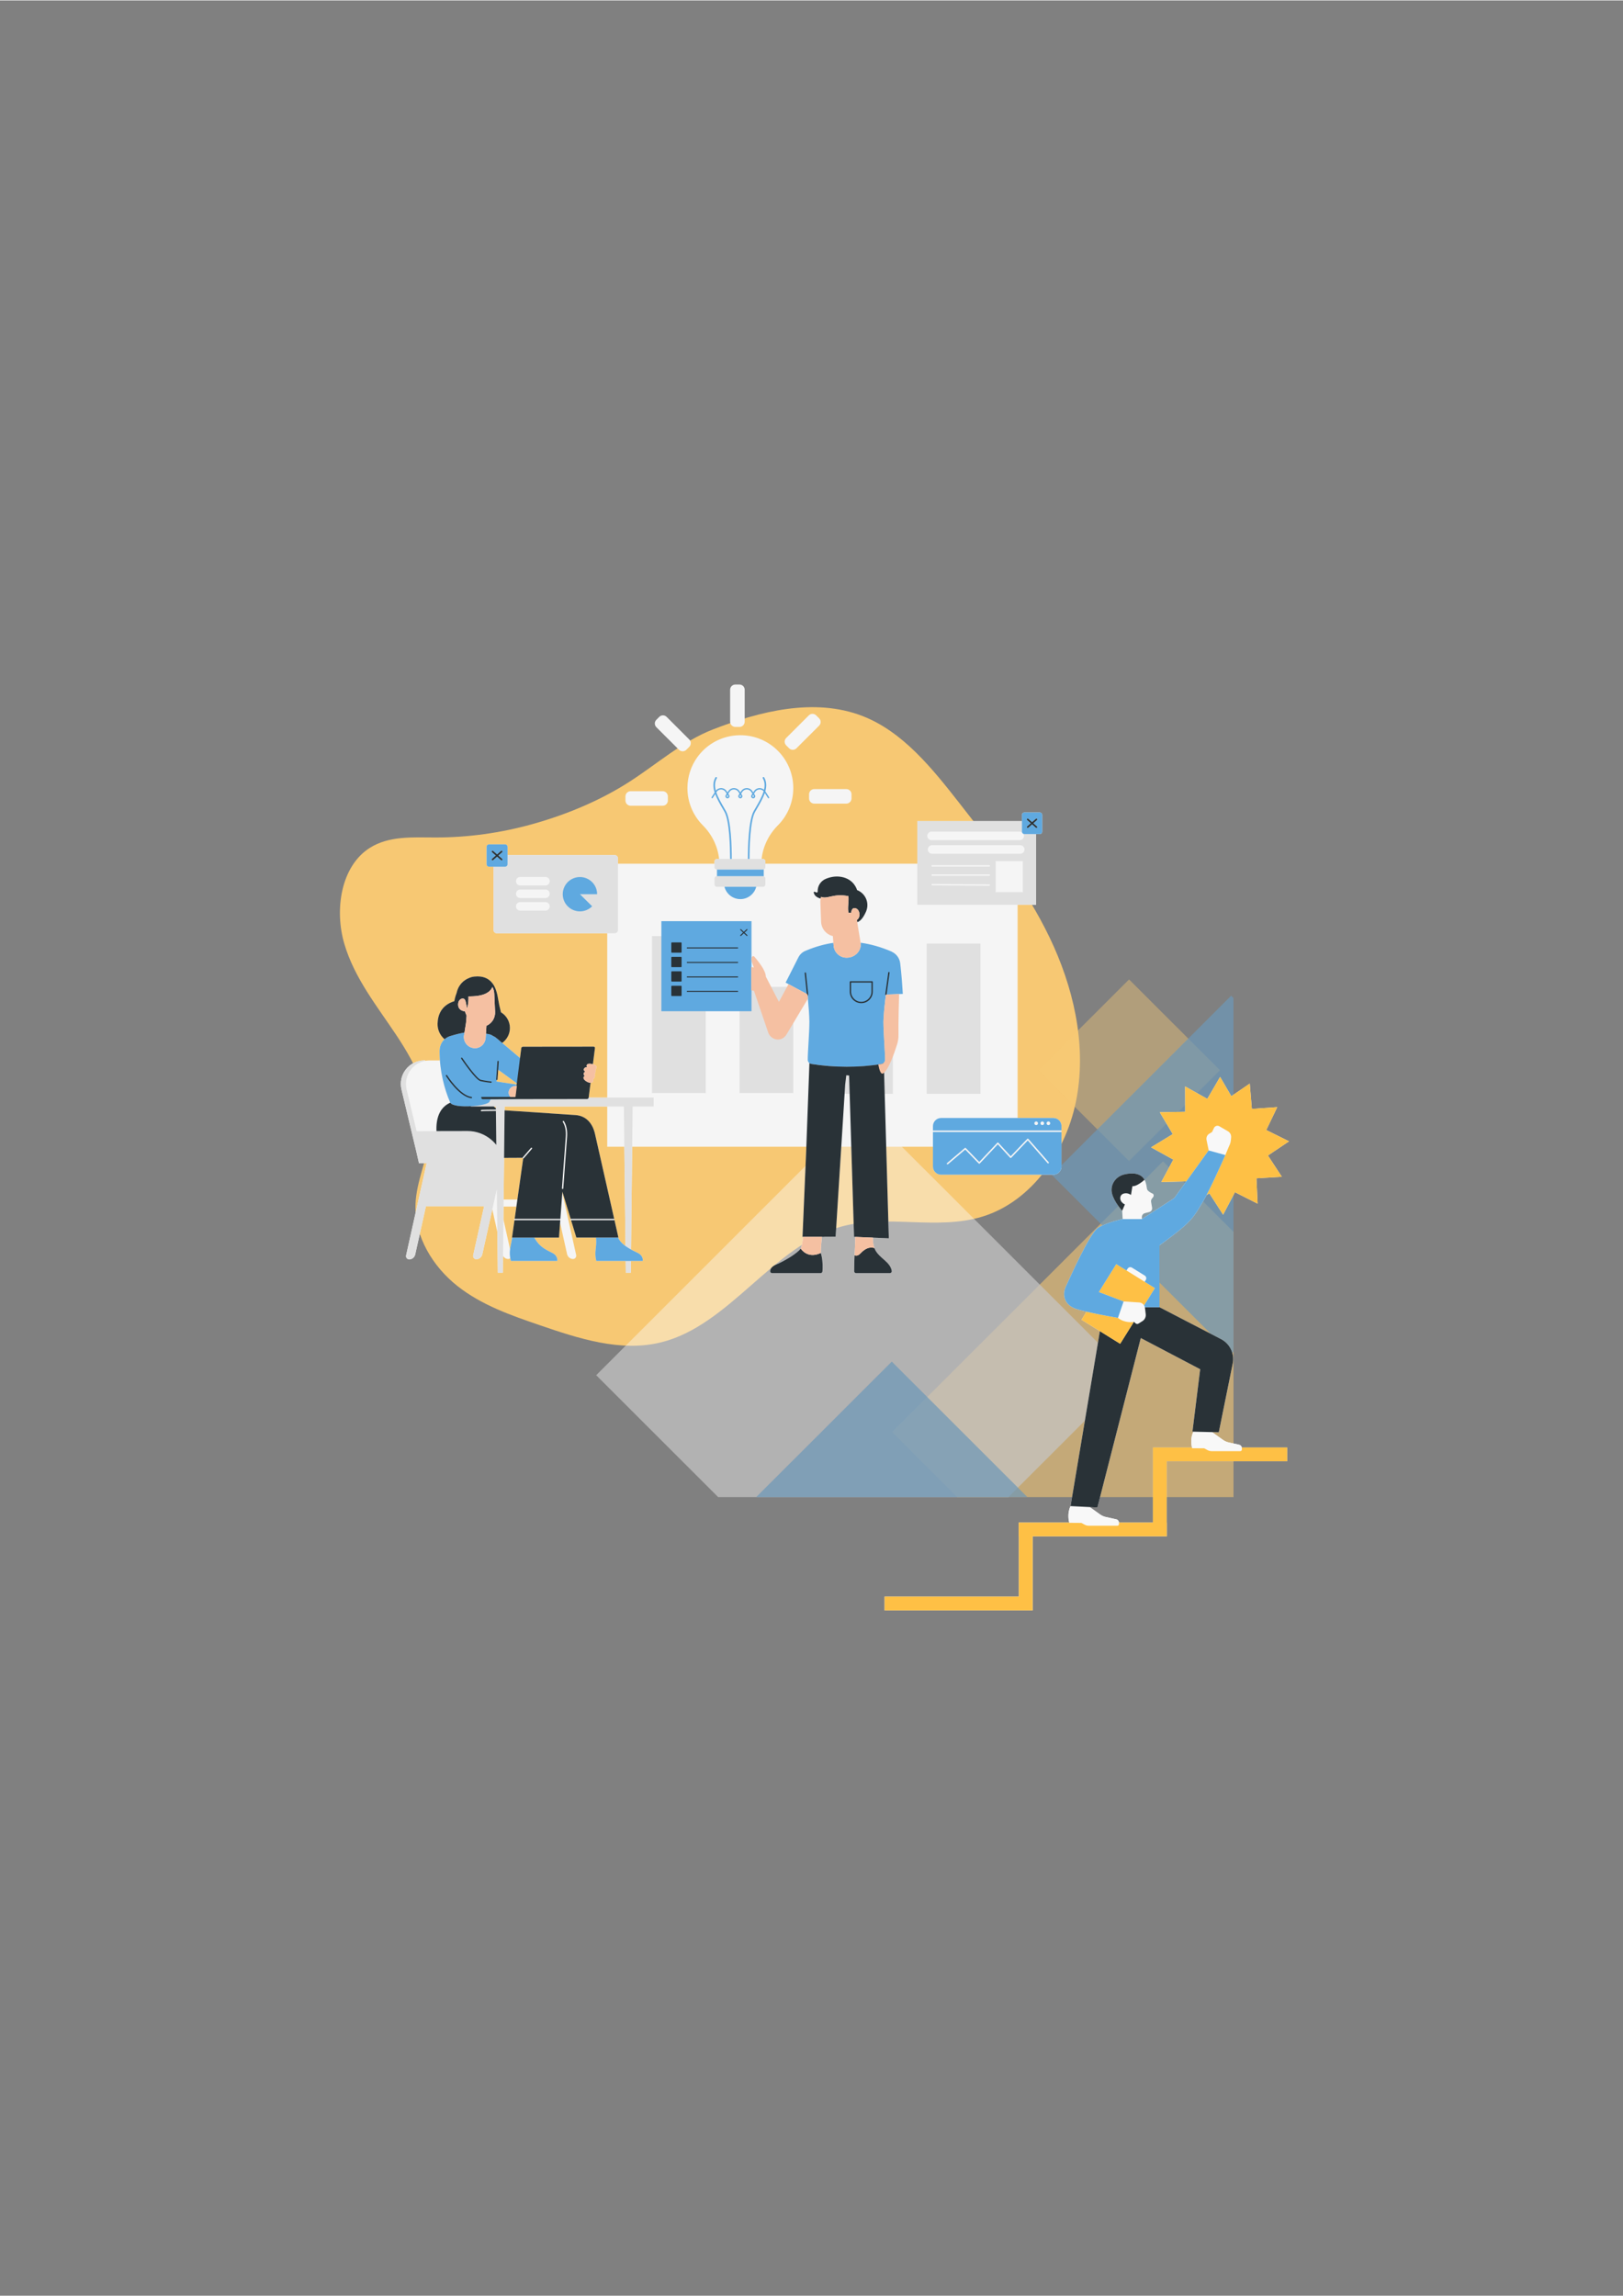 <svg xmlns="http://www.w3.org/2000/svg" xmlns:xlink="http://www.w3.org/1999/xlink" width="793" zoomAndPan="magnify" viewBox="0 0 595.5 842.25" height="1122" preserveAspectRatio="xMidYMid meet" version="1.0"><rect x="0" y="0" width="595.5" height="842.25" fill="#808080" stroke="none"/><defs><filter x="0%" y="0%" width="100%" height="100%" id="3698641f6d"><feColorMatrix values="0 0 0 0 1 0 0 0 0 1 0 0 0 0 1 0 0 0 1 0" color-interpolation-filters="sRGB"/></filter><mask id="2b4affde05"><g filter="url(#3698641f6d)"><rect x="-59.55" width="714.6" fill="#000000" y="-84.225" height="1010.7" fill-opacity="0.577"/></g></mask><clipPath id="ef393f1715"><path d="M 110 67 L 235.59 67 L 235.59 190.52 L 110 190.52 Z M 110 67 " clip-rule="nonzero"/></clipPath><clipPath id="ba84a6336b"><path d="M 162 0.199 L 233 0.199 L 233 68 L 162 68 Z M 162 0.199 " clip-rule="nonzero"/></clipPath><mask id="1224d696a7"><g filter="url(#3698641f6d)"><rect x="-348.01" width="857.52" fill="#000000" y="-544.295" height="1212.84" fill-opacity="0.718"/></g></mask><clipPath id="5cf110b26e"><path d="M 1 0.199 L 69 0.199 L 69 67 L 1 67 Z M 1 0.199 " clip-rule="nonzero"/></clipPath><clipPath id="eeb5798d41"><rect x="0" width="71" y="0" height="68"/></clipPath><clipPath id="88b3ead7b0"><path d="M 168 5 L 235.59 5 L 235.59 140 L 168 140 Z M 168 5 " clip-rule="nonzero"/></clipPath><mask id="14ebc6a2d8"><g filter="url(#3698641f6d)"><rect x="-348.01" width="857.52" fill="#000000" y="-544.295" height="1212.84" fill-opacity="0.718"/></g></mask><clipPath id="2b34bea3be"><path d="M 0.59 1 L 67.59 1 L 67.59 133 L 0.59 133 Z M 0.59 1 " clip-rule="nonzero"/></clipPath><clipPath id="01acc4d1fb"><rect x="0" width="68" y="0" height="135"/></clipPath><clipPath id="a0fd9b8434"><path d="M 1.602 46 L 199 46 L 199 190.52 L 1.602 190.52 Z M 1.602 46 " clip-rule="nonzero"/></clipPath><mask id="98ec49cbde"><g filter="url(#3698641f6d)"><rect x="-348.01" width="857.52" fill="#000000" y="-544.295" height="1212.84" fill-opacity="0.718"/></g></mask><clipPath id="5e342f10d3"><path d="M 0.602 1 L 197 1 L 197 144.52 L 0.602 144.52 Z M 0.602 1 " clip-rule="nonzero"/></clipPath><clipPath id="c77ce7244c"><rect x="0" width="198" y="0" height="145"/></clipPath><clipPath id="eeebcc2744"><path d="M 58 139 L 161 139 L 161 190.52 L 58 190.52 Z M 58 139 " clip-rule="nonzero"/></clipPath><mask id="3e89e9ab4e"><g filter="url(#3698641f6d)"><rect x="-348.01" width="857.52" fill="#000000" y="-544.295" height="1212.84" fill-opacity="0.718"/></g></mask><clipPath id="db83e5df4f"><path d="M 2 1 L 102 1 L 102 51.52 L 2 51.52 Z M 2 1 " clip-rule="nonzero"/></clipPath><clipPath id="bb185b63c2"><rect x="0" width="103" y="0" height="52"/></clipPath><clipPath id="32dd126fcb"><rect x="0" width="236" y="0" height="192"/></clipPath><clipPath id="e5a589de5b"><path d="M 147 251.035 L 389.594 251.035 L 389.594 467.023 L 147 467.023 Z M 147 251.035 " clip-rule="nonzero"/></clipPath><clipPath id="9054fa7e4d"><path d="M 161 284 L 389.594 284 L 389.594 463 L 161 463 Z M 161 284 " clip-rule="nonzero"/></clipPath><clipPath id="3d507bf251"><path d="M 160 300 L 381 300 L 381 467.023 L 160 467.023 Z M 160 300 " clip-rule="nonzero"/></clipPath><clipPath id="8b2d3569e3"><path d="M 324.516 395.027 L 473 395.027 L 473 590.766 L 324.516 590.766 Z M 324.516 395.027 " clip-rule="nonzero"/></clipPath><clipPath id="ae9bf2b8f8"><path d="M 324.516 395.027 L 473 395.027 L 473 590.766 L 324.516 590.766 Z M 324.516 395.027 " clip-rule="nonzero"/></clipPath></defs><path fill="#f7c873" d="M 159.699 307.156 C 151.512 307.137 142.781 306.496 135.723 310.945 C 125.09 317.641 122.625 333.664 126.363 346.27 C 130.098 358.879 138.449 369.176 145.598 379.953 C 152.746 390.73 159.066 403.34 157.742 416.492 C 156.875 425.098 152.773 433.113 152.449 441.758 C 152.004 453.625 158.91 464.699 167.824 471.738 C 176.738 478.781 187.492 482.508 198.035 486.121 C 212.441 491.059 227.703 496.047 242.449 492.438 C 267.664 486.262 283.402 457.105 308.41 450.023 C 325.305 445.242 343.703 451.438 360.5 446.266 C 378.605 440.691 391.637 422.133 395.125 402.277 C 398.613 382.418 393.707 361.707 385.062 343.758 C 376.418 325.801 364.211 310.156 352.109 294.672 C 342.016 281.758 331.215 268.305 316.441 262.582 C 298.762 255.734 278.656 260.879 261.613 267.5 C 250.352 271.875 241.09 280.195 230.922 286.727 C 220.027 293.727 207.656 298.812 195.391 302.242 C 183.75 305.488 171.727 307.18 159.699 307.156 " fill-opacity="1" fill-rule="nonzero"/><g mask="url(#2b4affde05)"><g transform="matrix(1, 0, 0, 1, 217, 359)"><g clip-path="url(#32dd126fcb)"><g clip-path="url(#ef393f1715)"><path fill="#f7c873" d="M 209.723 67.012 L 160.023 116.688 L 110.32 166.336 L 134.215 190.215 L 235.59 190.215 L 235.59 92.863 Z M 209.723 67.012 " fill-opacity="1" fill-rule="evenodd"/></g><g clip-path="url(#ba84a6336b)"><g mask="url(#1224d696a7)"><g transform="matrix(1, 0, 0, 1, 162, 0)"><g clip-path="url(#eeb5798d41)"><g clip-path="url(#5cf110b26e)"><path fill="#f7c873" d="M 35.27 0.246 L 18.605 16.898 L 1.941 33.555 L 18.605 50.238 L 35.27 66.895 L 51.934 50.238 L 68.625 33.555 L 51.934 16.898 Z M 35.27 0.246 " fill-opacity="1" fill-rule="evenodd"/></g></g></g></g></g><g clip-path="url(#88b3ead7b0)"><g mask="url(#14ebc6a2d8)"><g transform="matrix(1, 0, 0, 1, 168, 5)"><g clip-path="url(#01acc4d1fb)"><g clip-path="url(#2b34bea3be)"><path fill="#5fa9e0" d="M 66.719 1.223 L 33.828 34.098 L 0.906 66.973 L 33.828 99.879 L 66.719 132.754 L 67.59 131.883 L 67.59 2.094 Z M 66.719 1.223 " fill-opacity="1" fill-rule="evenodd"/></g></g></g></g></g><g clip-path="url(#a0fd9b8434)"><g mask="url(#98ec49cbde)"><g transform="matrix(1, 0, 0, 1, 1, 46)"><g clip-path="url(#c77ce7244c)"><g clip-path="url(#5e342f10d3)"><path fill="#f8f8f8" d="M 98.754 1.484 L 49.75 50.465 L 0.746 99.473 L 45.512 144.215 L 151.996 144.215 L 196.762 99.473 L 147.758 50.465 Z M 98.754 1.484 " fill-opacity="1" fill-rule="evenodd"/></g></g></g></g></g><g clip-path="url(#eeebcc2744)"><g mask="url(#3e89e9ab4e)"><g transform="matrix(1, 0, 0, 1, 58, 139)"><g clip-path="url(#bb185b63c2)"><g clip-path="url(#db83e5df4f)"><path fill="#5fa9e0" d="M 52.207 1.48 L 16.875 36.793 L 2.445 51.215 L 101.965 51.215 L 87.535 36.793 Z M 52.207 1.48 " fill-opacity="1" fill-rule="evenodd"/></g></g></g></g></g></g></g></g><g clip-path="url(#e5a589de5b)"><path fill="#f5f5f5" d="M 240.816 266.676 C 240.07 265.93 240.07 264.723 240.816 263.98 L 241.895 262.898 C 242.641 262.156 243.848 262.156 244.594 262.898 L 252.902 271.199 C 253.648 271.941 253.648 273.148 252.902 273.895 L 251.824 274.973 C 251.078 275.719 249.871 275.719 249.125 274.973 Z M 289.539 274.426 C 290.285 275.168 291.492 275.168 292.238 274.426 L 300.547 266.125 C 301.293 265.383 301.293 264.176 300.547 263.43 L 299.465 262.352 C 298.719 261.605 297.512 261.605 296.766 262.352 L 288.457 270.652 C 287.715 271.395 287.715 272.602 288.457 273.344 Z M 231.391 295.512 L 243.141 295.512 C 244.195 295.512 245.051 294.656 245.051 293.605 L 245.051 292.078 C 245.051 291.027 244.195 290.172 243.141 290.172 L 231.391 290.172 C 230.336 290.172 229.484 291.027 229.484 292.078 L 229.484 293.605 C 229.484 294.656 230.336 295.512 231.391 295.512 Z M 269.805 266.582 L 271.332 266.582 C 272.383 266.582 273.238 265.727 273.238 264.676 L 273.238 252.938 C 273.238 251.887 272.383 251.035 271.332 251.035 L 269.805 251.035 C 268.75 251.035 267.895 251.887 267.895 252.938 L 267.895 264.676 C 267.895 265.727 268.75 266.582 269.805 266.582 Z M 296.859 291.301 L 296.859 292.828 C 296.859 293.883 297.715 294.734 298.77 294.734 L 310.52 294.734 C 311.574 294.734 312.426 293.883 312.426 292.828 L 312.426 291.301 C 312.426 290.25 311.574 289.398 310.52 289.398 L 298.77 289.398 C 297.715 289.398 296.859 290.25 296.859 291.301 Z M 389.477 413.082 C 389.477 417.031 389.477 423.957 389.477 427.91 C 389.477 429.559 388.141 430.895 386.488 430.895 C 377.996 430.895 353.793 430.895 345.305 430.895 C 343.652 430.895 342.312 429.559 342.312 427.91 L 342.312 420.625 L 325.16 420.625 L 326.121 454.246 L 313.359 453.711 L 312.348 420.625 L 308.676 420.625 L 306.602 453.648 L 302.414 453.668 C 302.41 453.68 302.402 453.695 302.402 453.707 L 301.602 453.707 C 301.395 455.375 301.141 457.801 301.152 459.609 C 301.773 461.527 301.863 463.719 301.824 465.219 L 287.207 465.219 L 285.988 463.316 C 288.789 461.961 292.402 459.766 293.789 458.043 C 294.223 456.953 294.508 455.648 294.664 453.707 L 294.453 453.707 L 295.812 421.855 L 295.859 420.625 L 231.957 420.625 L 231.543 458.363 C 232.383 458.824 233.207 459.215 233.91 459.555 C 236.23 460.676 235.824 462.547 235.824 462.547 L 231.5 462.547 L 231.453 466.852 L 229.613 466.852 L 229.562 462.547 L 218.789 462.547 C 217.906 459.035 219.066 457.781 218.691 453.969 L 211.473 453.969 L 209.523 447.582 L 209.449 447.582 C 209.316 447.582 209.207 447.473 209.207 447.34 C 209.207 447.23 209.281 447.145 209.383 447.113 L 206.34 437.137 L 206.312 437.516 L 211.402 460.371 C 211.488 460.75 211.383 461.145 211.125 461.438 C 210.867 461.727 210.484 461.875 210.098 461.836 C 209.102 461.734 208.277 461.004 208.062 460.027 C 207.555 457.758 206.582 453.391 205.5 448.531 L 205.102 453.973 L 196.012 453.973 C 196.188 454.277 196.484 454.738 196.98 455.445 C 198.418 457.496 200.68 458.648 202.555 459.555 C 204.875 460.676 204.469 462.547 204.469 462.547 L 187.434 462.547 C 187.348 462.195 187.281 461.867 187.227 461.547 C 186.977 461.758 186.652 461.867 186.324 461.836 C 185.578 461.758 184.93 461.332 184.562 460.715 L 184.707 447.262 C 185.648 451.484 186.535 455.473 187.152 458.234 C 187.316 456.938 187.66 455.664 187.922 453.969 L 187.867 453.969 L 188.773 447.574 C 188.781 447.574 188.793 447.582 188.805 447.582 C 188.672 447.582 188.562 447.473 188.562 447.34 C 188.562 447.207 188.672 447.098 188.805 447.098 L 188.84 447.098 L 189.473 442.594 L 184.758 442.594 L 184.773 441.105 L 184.492 466.848 L 182.652 466.848 L 182.414 446.582 L 182.477 451.906 C 181.906 449.332 181.27 446.473 180.633 443.625 C 179.145 450.32 177.633 457.094 176.961 460.121 C 176.742 461.102 175.922 461.832 174.922 461.93 C 174.535 461.969 174.152 461.82 173.895 461.531 C 173.637 461.242 173.535 460.848 173.617 460.469 L 177.625 442.488 L 156.281 442.488 C 154.707 449.555 153.059 456.965 152.344 460.172 C 152.125 461.152 151.305 461.879 150.305 461.98 C 149.918 462.02 149.539 461.871 149.277 461.582 C 149.02 461.293 148.918 460.895 149.004 460.516 L 156.531 426.719 L 156.668 426.707 L 153.734 426.707 L 152.727 422.273 C 152.359 420.742 149.496 408.766 147.305 399.602 C 146.688 397.031 147.289 394.316 148.93 392.238 C 150.57 390.16 153.074 388.945 155.727 388.945 L 156.02 388.945 L 156.02 389.121 C 156.539 389.023 157.07 388.961 157.609 388.961 C 158.855 388.961 160.137 388.961 161.414 388.961 C 161.336 387.879 161.289 386.781 161.285 385.66 C 161.281 383.723 161.996 382.211 163.125 381.199 C 161.473 379.809 160.492 377.723 160.547 375.484 C 160.625 372.344 161.875 368.738 166.699 367.215 C 166.699 367.215 166.902 365.809 167.566 364.102 C 167.934 362.344 168.93 360.711 170.504 359.582 C 170.984 359.234 171.492 358.965 172.016 358.75 C 172.633 358.465 173.316 358.27 174.078 358.191 C 177.23 357.871 179.336 358.836 180.789 360.789 C 181.941 362.332 182.508 364.676 182.805 366.621 C 183.02 368.039 183.332 369.438 183.695 370.82 C 183.738 370.98 183.773 371.137 183.809 371.297 C 185.773 372.469 187.094 374.605 187.094 377.059 C 187.094 379.32 185.969 381.32 184.25 382.535 L 190.805 388.074 L 191.262 384.465 C 191.301 384.172 191.566 383.934 191.863 383.934 L 206.703 383.914 L 217.824 383.902 C 218.121 383.902 218.328 384.141 218.293 384.434 L 217.539 390.375 C 217.535 390.375 217.527 390.375 217.523 390.371 C 218.027 390.523 218.488 390.754 218.734 391.016 C 218.973 391.27 218.699 392.398 218.438 392.602 C 218.461 392.633 218.473 392.668 218.457 392.707 C 218.453 392.711 218.449 392.711 218.445 392.715 C 218.605 392.949 218.406 393.883 218.07 394.141 C 218.109 394.16 218.152 394.18 218.191 394.199 C 218.238 394.223 218.254 394.277 218.238 394.324 C 218.387 394.602 218.125 395.559 217.746 395.699 C 217.73 395.707 217.703 395.711 217.676 395.711 C 217.711 395.742 217.727 395.789 217.707 395.828 C 217.699 395.844 217.684 395.844 217.672 395.855 C 217.773 396.234 217.633 396.887 217.125 397.109 C 217.004 397.164 216.848 397.176 216.676 397.172 C 216.676 397.172 216.676 397.172 216.68 397.172 L 215.992 402.586 L 222.797 402.586 L 222.797 342.293 C 213.004 342.293 187.898 342.293 182.23 342.293 C 181.594 342.293 181.078 341.777 181.078 341.145 L 181.078 317.883 L 179.445 317.883 C 179.203 317.883 178.973 317.789 178.805 317.617 C 178.633 317.449 178.539 317.219 178.539 316.977 C 178.539 315.398 178.539 312.16 178.539 310.578 C 178.539 310.336 178.633 310.105 178.805 309.938 C 178.973 309.77 179.203 309.672 179.445 309.672 C 180.926 309.672 183.84 309.672 185.32 309.672 C 185.562 309.672 185.793 309.77 185.961 309.938 C 186.133 310.105 186.227 310.336 186.227 310.578 C 186.227 311.336 186.227 312.477 186.227 313.633 L 225.578 313.633 C 226.211 313.633 226.727 314.148 226.727 314.785 L 226.727 316.785 L 262.16 316.785 L 262.16 315.926 C 262.16 315.434 262.559 315.039 263.051 315.039 L 263.848 315.039 C 263.348 310.395 261.23 306.062 257.895 302.719 C 254.391 299.211 252.227 294.371 252.227 289.027 C 252.227 284.754 253.59 280.816 255.914 277.617 C 259.41 272.805 265.074 269.676 271.508 269.633 C 282.297 269.555 291.066 278.27 291.066 289.027 C 291.066 294.352 288.918 299.176 285.438 302.68 C 282.098 306.043 279.953 310.379 279.441 315.039 L 279.941 315.039 C 280.43 315.039 280.828 315.434 280.828 315.926 L 280.828 316.785 L 336.57 316.785 L 336.57 301.141 L 374.969 301.141 C 374.969 300.262 374.969 299.438 374.969 298.848 C 374.969 298.617 375.059 298.395 375.223 298.23 C 375.387 298.066 375.613 297.973 375.844 297.973 C 377.273 297.973 380.086 297.973 381.516 297.973 C 381.75 297.973 381.969 298.066 382.137 298.23 C 382.301 298.395 382.391 298.617 382.391 298.848 C 382.391 300.375 382.391 303.5 382.391 305.027 C 382.391 305.258 382.301 305.48 382.137 305.648 C 381.973 305.812 381.75 305.902 381.516 305.902 L 380.164 305.902 L 380.164 331.848 L 373.375 331.848 L 373.375 410.094 C 378.758 410.094 383.559 410.094 386.488 410.094 C 388.141 410.094 389.477 411.43 389.477 413.082 Z M 375.004 305.266 Z M 375.527 305.844 Z M 375.668 306.203 C 375.664 306.191 375.66 306.18 375.656 306.168 C 375.66 306.18 375.664 306.191 375.668 306.203 Z M 375.844 305.902 C 375.789 305.902 375.734 305.898 375.68 305.887 C 375.734 305.898 375.789 305.902 375.844 305.902 Z M 374.789 305.148 C 374.863 305.184 374.934 305.219 375.004 305.266 C 374.934 305.219 374.863 305.184 374.789 305.148 Z M 374.148 305.008 C 374.242 305.008 374.336 305.02 374.43 305.035 C 374.336 305.02 374.246 305.008 374.148 305.008 Z M 374.52 305.059 C 374.578 305.074 374.637 305.09 374.695 305.113 C 374.637 305.09 374.578 305.074 374.52 305.059 Z M 280.66 321.723 C 280.66 321.719 280.656 321.719 280.652 321.715 C 280.656 321.719 280.656 321.719 280.66 321.723 Z M 280.789 321.988 C 280.781 321.973 280.777 321.957 280.773 321.941 C 280.777 321.957 280.781 321.973 280.789 321.988 Z M 280.66 318.574 C 280.66 318.578 280.656 318.582 280.652 318.582 C 280.656 318.582 280.656 318.578 280.66 318.574 Z M 280.789 318.312 C 280.785 318.324 280.777 318.34 280.773 318.355 C 280.777 318.34 280.781 318.324 280.789 318.312 Z M 280.094 321.367 C 280.043 321.355 279.992 321.352 279.941 321.352 C 279.992 321.352 280.043 321.359 280.094 321.367 Z M 279.941 318.945 C 279.992 318.945 280.043 318.941 280.094 318.93 C 280.043 318.938 279.992 318.945 279.941 318.945 Z M 181.957 407.492 C 178.391 407.52 177.238 407.559 176.875 407.582 C 177.242 407.559 178.391 407.52 181.957 407.492 L 181.992 410.504 L 182.102 419.973 Z M 187.273 402.363 L 189.145 402.359 L 189.664 398.258 L 189.512 398.277 L 188.996 402.359 L 187.273 402.363 C 187.141 402.215 187.031 402.059 186.934 401.891 C 187.031 402.059 187.141 402.219 187.273 402.363 Z M 176.652 407.137 C 176.652 407.137 176.652 407.137 176.648 407.141 C 176.652 407.137 176.652 407.137 176.652 407.137 Z M 176.512 407.18 Z M 176.551 407.164 C 176.547 407.164 176.547 407.164 176.547 407.164 C 176.547 407.164 176.547 407.164 176.551 407.164 Z M 176.594 407.152 C 176.594 407.152 176.594 407.152 176.598 407.152 C 176.594 407.152 176.594 407.152 176.594 407.152 Z M 176.723 407.125 C 176.719 407.125 176.715 407.125 176.715 407.129 C 176.715 407.125 176.719 407.125 176.723 407.125 Z M 181.949 407.012 L 181.938 405.867 L 181.148 405.867 C 181.434 406.078 181.703 406.305 181.945 406.551 Z M 180.133 407.023 C 180.133 407.023 180.129 407.023 180.129 407.023 C 180.129 407.023 180.133 407.023 180.133 407.023 Z M 179.043 407.035 C 179.055 407.035 179.07 407.035 179.082 407.035 C 179.07 407.035 179.055 407.035 179.043 407.035 Z M 178.711 407.039 C 178.742 407.039 178.77 407.039 178.805 407.039 C 178.77 407.039 178.742 407.039 178.711 407.039 Z M 178.445 407.043 C 178.469 407.043 178.488 407.043 178.512 407.043 C 178.488 407.043 178.469 407.043 178.445 407.043 Z M 178.25 407.047 C 178.23 407.051 178.211 407.051 178.195 407.051 C 178.211 407.051 178.23 407.047 178.25 407.047 Z M 177.957 407.055 C 177.977 407.055 177.996 407.055 178.016 407.055 C 177.996 407.055 177.977 407.055 177.957 407.055 Z M 177.75 407.059 C 177.766 407.059 177.781 407.059 177.801 407.059 C 177.781 407.059 177.766 407.059 177.75 407.059 Z M 177.566 407.066 C 177.578 407.066 177.59 407.066 177.602 407.066 C 177.59 407.066 177.578 407.066 177.566 407.066 Z M 177.395 407.074 C 177.406 407.07 177.414 407.07 177.426 407.07 C 177.414 407.07 177.406 407.07 177.395 407.074 Z M 177.238 407.082 C 177.25 407.078 177.258 407.078 177.27 407.078 C 177.258 407.078 177.25 407.078 177.238 407.082 Z M 177.105 407.09 C 177.113 407.086 177.121 407.086 177.129 407.086 C 177.121 407.086 177.113 407.086 177.105 407.09 Z M 176.988 407.098 C 176.992 407.094 177 407.094 177.004 407.094 C 177 407.094 176.992 407.094 176.988 407.098 Z M 176.883 407.105 C 176.887 407.105 176.891 407.105 176.898 407.105 C 176.891 407.105 176.887 407.105 176.883 407.105 Z M 176.789 407.117 C 176.797 407.117 176.801 407.113 176.805 407.113 C 176.797 407.113 176.797 407.117 176.789 407.117 Z M 176.176 415.691 C 176.18 415.691 176.184 415.691 176.188 415.695 C 176.184 415.695 176.184 415.695 176.184 415.695 C 176.18 415.691 176.18 415.691 176.176 415.691 Z M 177.273 416.152 C 177.25 416.141 177.227 416.129 177.203 416.121 C 177.227 416.129 177.25 416.141 177.273 416.152 Z M 179.234 417.281 C 179.223 417.277 179.215 417.27 179.203 417.262 C 179.215 417.27 179.223 417.277 179.234 417.281 Z M 180.137 417.969 C 180.137 417.969 180.133 417.969 180.133 417.969 C 180.133 417.969 180.133 417.965 180.133 417.965 C 180.133 417.969 180.137 417.969 180.137 417.969 Z M 181.176 418.926 C 181.172 418.922 181.172 418.918 181.168 418.914 C 181.172 418.918 181.172 418.922 181.176 418.926 Z M 176.84 407.586 C 176.828 407.586 176.816 407.586 176.809 407.586 C 176.816 407.586 176.828 407.586 176.84 407.586 Z M 214.691 393.102 C 214.695 393.09 214.707 393.078 214.715 393.07 C 214.707 393.078 214.695 393.09 214.691 393.102 Z M 214.629 396.254 C 214.691 396.312 214.758 396.371 214.828 396.426 C 214.758 396.371 214.691 396.312 214.629 396.254 Z M 214.527 396.16 C 214.434 396.062 214.348 395.965 214.281 395.863 C 214.348 395.965 214.434 396.062 214.527 396.16 Z M 215.469 396.828 C 215.43 396.809 215.387 396.793 215.348 396.77 C 215.387 396.789 215.43 396.809 215.469 396.828 Z M 215.156 396.656 C 215.094 396.617 215.035 396.578 214.973 396.535 C 215.035 396.578 215.094 396.617 215.156 396.656 Z M 217.051 390.254 C 216.992 390.242 216.938 390.234 216.883 390.227 C 216.938 390.234 216.992 390.246 217.051 390.254 Z M 216.363 390.18 C 216.449 390.18 216.539 390.188 216.633 390.195 C 216.539 390.188 216.449 390.18 216.363 390.18 Z M 215.25 390.855 C 215.27 390.66 215.359 390.469 215.59 390.332 C 215.668 390.285 215.766 390.254 215.867 390.23 C 215.766 390.254 215.668 390.285 215.59 390.332 C 215.359 390.469 215.27 390.66 215.25 390.855 Z M 215.93 390.215 C 216.027 390.195 216.133 390.184 216.246 390.18 C 216.133 390.184 216.027 390.195 215.93 390.215 Z M 214.219 392.25 C 214.23 392.141 214.266 392.043 214.316 391.953 C 214.473 391.664 214.773 391.504 215.09 391.504 C 215.102 391.453 215.152 391.422 215.203 391.434 C 215.207 391.434 215.289 391.449 215.426 391.484 C 215.289 391.449 215.207 391.434 215.203 391.434 C 215.152 391.422 215.102 391.453 215.09 391.504 C 214.773 391.504 214.473 391.664 214.316 391.953 C 214.266 392.043 214.23 392.141 214.219 392.25 Z M 214.168 393.965 C 214.133 393.426 214.477 393.234 214.703 393.164 C 214.477 393.234 214.133 393.426 214.168 393.965 Z M 214.094 395.422 C 214.039 395.035 214.332 394.801 214.535 394.684 C 214.543 394.672 214.551 394.66 214.562 394.652 C 214.551 394.66 214.543 394.672 214.535 394.684 C 214.332 394.801 214.039 395.035 214.094 395.422 Z M 189.324 397.141 L 182.789 392.375 L 182.547 395.949 C 182.535 396.074 182.43 396.172 182.305 396.172 C 182.301 396.172 182.293 396.172 182.289 396.172 C 182.273 396.172 182.262 396.164 182.25 396.16 C 182.215 396.34 182.184 396.516 182.145 396.695 L 189.57 397.824 L 189.629 397.367 C 189.621 397.359 189.609 397.355 189.602 397.348 Z M 164.133 380.48 C 164.141 380.477 164.148 380.473 164.152 380.473 C 164.148 380.473 164.141 380.477 164.133 380.48 Z M 164.641 380.234 C 164.68 380.219 164.719 380.199 164.762 380.184 C 164.719 380.199 164.68 380.219 164.641 380.234 Z M 155.281 389.293 C 155.266 389.297 155.254 389.301 155.238 389.305 C 155.254 389.301 155.266 389.297 155.281 389.293 Z M 153.281 390.133 C 153.23 390.164 153.176 390.191 153.121 390.223 C 153.172 390.191 153.23 390.164 153.281 390.133 Z M 152.367 390.738 C 152.48 390.652 152.598 390.57 152.715 390.492 C 152.598 390.57 152.48 390.652 152.367 390.738 Z M 151.641 391.359 C 151.77 391.234 151.906 391.113 152.047 390.992 C 151.906 391.113 151.77 391.234 151.641 391.359 Z M 150.812 392.254 C 151 392.016 151.199 391.797 151.406 391.586 C 151.199 391.797 151 392.016 150.812 392.254 Z M 150.68 405.844 C 150.742 406.121 150.809 406.395 150.875 406.672 C 150.809 406.395 150.742 406.121 150.68 405.844 Z M 149.188 399.617 C 149.469 400.785 149.758 402 150.051 403.23 C 149.758 402 149.469 400.785 149.188 399.617 Z M 150.121 403.516 C 150.25 404.055 150.379 404.598 150.508 405.137 C 150.379 404.598 150.25 404.055 150.121 403.516 Z M 182.297 436.434 L 182.293 436.18 C 182.09 437.098 181.875 438.055 181.656 439.035 C 181.863 438.102 182.07 437.184 182.266 436.301 C 182.277 436.344 182.285 436.391 182.297 436.434 Z M 181.379 440.293 C 181.379 440.293 181.375 440.293 181.375 440.297 C 181.375 440.293 181.379 440.293 181.379 440.293 Z M 189.84 440.012 L 191.969 424.922 C 191.98 424.922 191.992 424.934 192.004 424.934 C 191.945 424.934 191.891 424.914 191.844 424.875 C 191.789 424.828 191.766 424.762 191.766 424.695 L 184.953 424.73 L 184.965 423.863 L 185.133 408.211 L 185.133 408.152 L 185.137 408.105 L 184.785 440.012 Z M 191.82 424.535 C 191.801 424.559 191.785 424.586 191.777 424.613 C 191.785 424.586 191.801 424.559 191.82 424.535 Z M 225.348 447.551 C 225.352 447.547 225.355 447.543 225.359 447.543 C 225.355 447.543 225.352 447.547 225.348 447.551 Z M 229.496 457.074 L 228.895 405.867 L 229.066 420.625 L 222.797 420.625 L 222.797 405.867 L 185.16 405.867 L 185.145 407.281 L 201.391 408.348 C 201.543 408.355 201.691 408.379 201.844 408.395 L 211.141 409.016 C 215.09 409.273 217.445 412.094 218.312 415.945 L 225.363 447.141 C 225.43 447.184 225.477 447.254 225.477 447.34 C 225.477 447.387 225.461 447.43 225.438 447.465 L 226.906 453.973 L 226.758 453.973 C 226.957 454.379 227.273 454.934 227.703 455.445 C 228.207 456.051 228.832 456.586 229.496 457.074 Z M 366.918 420.625 L 370.641 424.684 Z M 327.195 466.211 C 327.266 466.637 326.926 467.02 326.496 467.02 L 314.113 467.02 C 313.723 467.02 313.406 466.703 313.41 466.312 C 313.414 464.934 313.438 463.754 313.469 462.703 C 313.469 462.66 313.469 462.617 313.473 462.574 C 313.477 462.426 313.48 462.281 313.484 462.137 C 313.488 462.07 313.488 462 313.492 461.93 C 313.496 461.809 313.5 461.691 313.504 461.574 C 313.508 461.465 313.512 461.359 313.516 461.25 C 313.52 461.18 313.523 461.105 313.527 461.035 C 313.535 460.848 313.543 460.66 313.551 460.48 C 313.66 458.07 313.793 456.34 313.793 454.078 C 313.793 453.957 313.797 453.844 313.801 453.727 L 320.293 454 C 320.266 455.277 320.371 456.547 320.836 457.809 C 320.867 457.898 320.898 457.992 320.938 458.082 C 320.938 458.086 320.941 458.086 320.941 458.09 C 321.031 458.309 321.133 458.516 321.246 458.719 C 321.289 458.789 321.336 458.859 321.379 458.93 C 321.457 459.059 321.535 459.188 321.621 459.309 C 321.676 459.391 321.738 459.465 321.797 459.543 C 321.879 459.648 321.961 459.758 322.047 459.859 C 322.113 459.941 322.184 460.02 322.254 460.098 C 322.34 460.191 322.426 460.285 322.516 460.379 C 322.59 460.457 322.668 460.535 322.75 460.613 C 322.836 460.699 322.922 460.785 323.012 460.871 C 323.098 460.953 323.188 461.035 323.273 461.117 C 323.355 461.191 323.441 461.27 323.523 461.344 C 323.883 461.664 324.246 461.98 324.602 462.301 C 324.645 462.34 324.688 462.379 324.73 462.414 C 324.73 462.414 324.727 462.414 324.727 462.414 C 325.902 463.484 326.934 464.609 327.195 466.211 Z M 314.203 460.594 C 314.164 460.598 314.129 460.594 314.09 460.594 C 314.129 460.594 314.164 460.598 314.203 460.594 Z M 315.676 459.805 C 315.793 459.68 315.91 459.562 316.027 459.445 C 315.91 459.562 315.793 459.68 315.676 459.805 C 315.582 459.902 315.492 459.988 315.402 460.066 C 315.492 459.988 315.582 459.902 315.676 459.805 Z M 314.449 460.566 C 314.402 460.574 314.359 460.582 314.316 460.586 C 314.359 460.582 314.402 460.574 314.449 460.566 Z M 314.781 460.465 C 314.703 460.496 314.625 460.523 314.551 460.543 C 314.625 460.523 314.703 460.496 314.781 460.465 Z M 315.039 460.328 C 314.973 460.371 314.91 460.402 314.844 460.434 C 314.91 460.402 314.973 460.371 315.039 460.328 Z M 315.316 460.133 C 315.254 460.184 315.191 460.23 315.129 460.27 C 315.191 460.23 315.254 460.184 315.316 460.133 Z M 320.508 457.715 C 319.832 457.559 319.156 457.609 318.488 457.832 C 318.613 457.789 318.738 457.754 318.863 457.723 C 319.082 457.672 319.305 457.641 319.523 457.629 C 319.852 457.613 320.18 457.641 320.508 457.715 Z M 316.391 459.113 C 316.305 459.188 316.223 459.262 316.141 459.34 C 316.223 459.262 316.305 459.188 316.391 459.113 Z M 316.766 458.797 C 316.684 458.863 316.598 458.934 316.516 459.004 C 316.598 458.934 316.684 458.863 316.766 458.797 Z M 317.613 458.227 C 317.367 458.367 317.121 458.527 316.879 458.711 C 317.121 458.527 317.367 458.363 317.613 458.227 Z M 317.723 458.168 C 317.812 458.121 317.898 458.074 317.984 458.035 C 317.898 458.074 317.812 458.121 317.723 458.168 Z M 318.375 457.871 C 318.289 457.906 318.199 457.941 318.113 457.977 C 318.199 457.941 318.289 457.906 318.375 457.871 Z M 285.988 463.316 C 285.562 463.523 285.152 463.715 284.773 463.875 C 283.113 464.598 282.691 465.426 282.586 466.227 C 282.531 466.648 282.859 467.02 283.285 467.02 L 301.07 467.02 C 301.438 467.02 301.746 466.738 301.77 466.371 C 301.793 466.07 301.816 465.676 301.824 465.219 L 287.207 465.219 Z M 285.988 463.316 " fill-opacity="1" fill-rule="nonzero"/></g><path fill="#e0e0e0" d="M 327.613 401.23 L 307.895 401.23 L 307.895 369.559 L 327.613 369.559 Z M 258.949 343.34 L 239.23 343.34 L 239.23 400.93 L 258.949 400.93 Z M 291.066 361.973 L 271.348 361.973 L 271.348 400.93 L 291.066 400.93 Z M 359.734 346.074 L 340.016 346.074 L 340.016 401.23 L 359.734 401.23 Z M 280.828 324.375 L 280.828 322.238 C 280.828 321.75 280.43 321.352 279.941 321.352 L 263.051 321.352 C 262.559 321.352 262.16 321.75 262.16 322.238 L 262.16 324.375 C 262.16 324.863 262.559 325.262 263.051 325.262 L 279.941 325.262 C 280.43 325.262 280.828 324.863 280.828 324.375 Z M 280.828 318.059 L 280.828 315.922 C 280.828 315.434 280.43 315.035 279.941 315.035 L 263.051 315.035 C 262.559 315.035 262.16 315.434 262.16 315.922 L 262.16 318.059 C 262.16 318.547 262.559 318.945 263.051 318.945 L 279.941 318.945 C 280.43 318.945 280.828 318.547 280.828 318.059 Z M 225.578 313.633 L 186.227 313.633 C 186.227 314.887 186.227 316.156 186.227 316.977 C 186.227 317.219 186.133 317.449 185.961 317.617 C 185.793 317.789 185.562 317.883 185.32 317.883 L 181.078 317.883 L 181.078 341.145 C 181.078 341.777 181.594 342.293 182.23 342.293 C 188.57 342.293 219.234 342.293 225.578 342.293 C 226.211 342.293 226.727 341.777 226.727 341.145 L 226.727 314.785 C 226.727 314.148 226.211 313.633 225.578 313.633 Z M 201.242 333.531 C 200.949 333.824 200.547 333.992 200.133 333.992 C 197.754 333.992 193.258 333.992 190.879 333.992 C 190.465 333.992 190.066 333.824 189.773 333.531 C 189.48 333.238 189.316 332.844 189.316 332.426 C 189.316 332.012 189.48 331.613 189.773 331.32 C 190.066 331.027 190.465 330.863 190.879 330.863 C 193.258 330.863 197.754 330.863 200.133 330.863 C 200.547 330.863 200.949 331.027 201.242 331.32 C 201.535 331.613 201.699 332.012 201.699 332.426 C 201.699 332.844 201.535 333.238 201.242 333.531 Z M 201.242 328.918 C 200.949 329.215 200.547 329.379 200.133 329.379 C 197.754 329.379 193.258 329.379 190.879 329.379 C 190.465 329.379 190.066 329.215 189.773 328.918 C 189.48 328.625 189.316 328.23 189.316 327.816 C 189.316 327.402 189.48 327.004 189.773 326.711 C 190.066 326.414 190.465 326.25 190.879 326.25 L 200.133 326.25 C 200.547 326.25 200.949 326.414 201.242 326.711 C 201.535 327.004 201.699 327.402 201.699 327.816 C 201.699 328.23 201.535 328.625 201.242 328.918 Z M 201.242 324.309 C 200.949 324.605 200.547 324.77 200.133 324.77 C 197.754 324.77 193.258 324.77 190.879 324.77 C 190.465 324.77 190.066 324.605 189.773 324.309 C 189.48 324.016 189.316 323.621 189.316 323.207 C 189.316 322.789 189.48 322.391 189.773 322.102 C 190.066 321.805 190.465 321.641 190.879 321.641 L 200.133 321.641 C 200.547 321.641 200.949 321.805 201.242 322.102 C 201.535 322.391 201.699 322.789 201.699 323.207 C 201.699 323.621 201.535 324.016 201.242 324.309 Z M 377.07 303.656 C 377.145 303.656 377.219 303.629 377.27 303.582 L 378.68 302.34 L 380.086 303.582 C 380.109 303.602 380.137 303.613 380.164 303.629 L 380.164 302.844 L 379.137 301.938 L 380.043 301.141 L 379.129 301.141 L 378.68 301.535 L 378.23 301.141 L 377.316 301.141 L 378.223 301.938 L 376.871 303.129 C 376.809 303.184 376.773 303.254 376.77 303.336 C 376.766 303.418 376.793 303.496 376.844 303.555 C 376.902 303.621 376.984 303.656 377.07 303.656 Z M 375.844 305.902 C 375.734 305.902 375.629 305.883 375.527 305.844 C 375.645 306.062 375.719 306.309 375.719 306.574 C 375.719 307.441 375.016 308.145 374.148 308.145 L 341.797 308.145 C 340.93 308.145 340.227 307.441 340.227 306.574 C 340.227 305.711 340.93 305.008 341.797 305.008 C 347.664 305.008 368.281 305.008 374.148 305.008 C 374.465 305.008 374.758 305.105 375.004 305.266 C 374.984 305.188 374.969 305.109 374.969 305.027 C 374.969 304.09 374.969 302.543 374.969 301.141 L 336.57 301.141 L 336.57 331.848 L 380.164 331.848 L 380.164 305.902 Z M 362.969 324.887 L 342.055 324.73 C 341.906 324.73 341.789 324.609 341.789 324.461 C 341.789 324.316 341.91 324.195 342.059 324.199 L 362.973 324.352 C 363.121 324.352 363.238 324.473 363.238 324.621 C 363.234 324.77 363.113 324.887 362.969 324.887 Z M 362.969 321.227 L 342.055 321.227 C 341.906 321.227 341.789 321.109 341.789 320.961 C 341.789 320.812 341.906 320.695 342.055 320.695 L 362.969 320.695 C 363.117 320.695 363.238 320.812 363.238 320.961 C 363.238 321.109 363.117 321.227 362.969 321.227 Z M 362.969 317.848 L 342.055 317.848 C 341.906 317.848 341.789 317.727 341.789 317.578 C 341.789 317.43 341.906 317.312 342.055 317.312 L 362.969 317.312 C 363.117 317.312 363.238 317.43 363.238 317.578 C 363.238 317.727 363.117 317.848 362.969 317.848 Z M 375.281 327.234 L 365.34 327.234 L 365.34 315.848 L 375.281 315.848 Z M 374.348 313.129 L 341.996 313.129 C 341.129 313.129 340.426 312.426 340.426 311.562 C 340.426 310.695 341.129 309.992 341.996 309.992 C 347.863 309.992 368.48 309.992 374.348 309.992 C 375.215 309.992 375.918 310.695 375.918 311.562 C 375.918 312.426 375.215 313.129 374.348 313.129 Z M 172.766 402.59 L 172.766 405.867 L 181.938 405.867 L 182.102 419.973 C 179.617 416.836 175.773 414.859 171.516 414.871 C 164.512 414.887 156.375 414.906 152.848 414.914 C 151.77 410.402 150.379 404.598 149.188 399.617 C 148.574 397.043 149.172 394.328 150.812 392.25 C 152.121 390.598 153.98 389.504 156.02 389.121 L 156.02 388.945 L 155.727 388.945 C 153.074 388.945 150.57 390.16 148.93 392.238 C 147.289 394.316 146.688 397.031 147.305 399.605 C 149.496 408.766 152.359 420.742 152.727 422.273 L 153.734 426.707 L 156.668 426.707 L 156.531 426.719 L 149.004 460.52 C 148.918 460.898 149.023 461.293 149.281 461.582 C 149.539 461.871 149.918 462.02 150.305 461.98 C 151.305 461.883 152.125 461.152 152.344 460.172 C 153.059 456.965 154.707 449.555 156.281 442.488 L 177.625 442.488 L 173.621 460.469 C 173.535 460.848 173.637 461.242 173.898 461.531 C 174.156 461.824 174.535 461.973 174.922 461.934 C 175.922 461.832 176.742 461.102 176.961 460.121 C 177.895 455.934 180.422 444.578 182.293 436.18 L 182.656 466.852 L 184.496 466.852 L 185.16 405.867 L 228.895 405.867 L 229.613 466.852 L 231.453 466.852 L 232.117 405.867 L 239.836 405.867 L 239.836 402.59 Z M 172.766 402.59 " fill-opacity="1" fill-rule="evenodd"/><g clip-path="url(#9054fa7e4d)"><path fill="#5fa9e0" d="M 279.941 318.945 C 280.043 318.945 280.137 318.926 280.227 318.895 L 280.227 321.402 C 280.137 321.371 280.043 321.352 279.941 321.352 L 263.066 321.352 L 263.066 318.945 Z M 280.809 290.211 C 281.305 288.422 281.312 286.699 280.387 285.113 C 280.305 284.973 280.121 284.922 279.977 285.008 C 279.832 285.09 279.785 285.273 279.867 285.418 C 280.625 286.711 280.676 288.141 280.324 289.645 C 279.887 289.258 279.32 289.039 278.715 289.039 C 277.879 289.039 277.109 289.457 276.656 290.164 L 276.359 290.629 L 276.066 290.172 C 275.617 289.461 274.844 289.039 274.004 289.039 C 273.164 289.039 272.391 289.461 271.941 290.164 L 271.645 290.629 L 271.352 290.172 C 270.898 289.461 270.129 289.039 269.285 289.039 C 268.445 289.039 267.676 289.457 267.223 290.164 L 266.926 290.629 L 266.633 290.172 C 266.184 289.461 265.41 289.035 264.57 289.035 C 263.809 289.035 263.105 289.387 262.645 289.977 C 262.207 288.352 262.211 286.805 263.023 285.418 C 263.109 285.273 263.059 285.09 262.914 285.004 C 262.773 284.922 262.586 284.969 262.504 285.113 C 261.504 286.824 261.59 288.695 262.207 290.637 L 261.102 292.367 C 261.027 292.484 261.059 292.637 261.176 292.711 C 261.293 292.785 261.445 292.75 261.52 292.637 L 262.414 291.23 C 263.078 293.02 264.141 294.855 265.191 296.664 C 265.398 297.023 265.609 297.383 265.812 297.742 C 267.664 300.977 267.883 310.934 267.891 315.035 L 268.496 315.035 C 268.496 310.883 268.281 300.844 266.336 297.445 C 266.133 297.086 265.922 296.723 265.711 296.359 C 264.59 294.43 263.449 292.461 262.828 290.586 L 262.926 290.43 C 263.285 289.867 263.898 289.531 264.57 289.531 C 265.238 289.531 265.855 289.871 266.215 290.434 L 266.629 291.086 L 266.285 291.621 C 266.137 291.855 266.129 292.152 266.266 292.395 C 266.398 292.637 266.656 292.785 266.938 292.781 C 267.211 292.777 267.457 292.629 267.586 292.387 C 267.719 292.141 267.707 291.859 267.559 291.625 L 267.219 291.09 L 267.641 290.43 C 268.004 289.867 268.617 289.531 269.285 289.531 C 269.957 289.531 270.57 289.871 270.934 290.434 L 271.348 291.09 L 271.004 291.621 C 270.855 291.855 270.848 292.152 270.98 292.395 C 271.117 292.637 271.375 292.785 271.652 292.781 C 271.93 292.777 272.172 292.629 272.305 292.383 C 272.434 292.141 272.426 291.859 272.277 291.625 L 271.938 291.09 L 272.359 290.43 C 272.719 289.867 273.332 289.531 274.004 289.531 C 274.672 289.531 275.289 289.871 275.648 290.434 L 276.062 291.086 L 275.719 291.621 C 275.57 291.855 275.562 292.152 275.699 292.395 C 275.832 292.633 276.082 292.781 276.355 292.781 C 276.359 292.781 276.363 292.781 276.371 292.781 C 276.645 292.777 276.891 292.629 277.02 292.387 C 277.152 292.141 277.141 291.859 276.992 291.625 L 276.652 291.09 L 277.074 290.43 C 277.438 289.867 278.051 289.531 278.719 289.531 C 279.289 289.531 279.816 289.777 280.184 290.195 C 279.598 292.191 278.383 294.293 277.184 296.359 C 276.973 296.723 276.762 297.086 276.555 297.441 C 274.613 300.844 274.398 310.883 274.395 315.035 L 275 315.035 C 275.008 310.93 275.23 300.977 277.078 297.742 C 277.285 297.383 277.492 297.023 277.703 296.664 C 278.832 294.719 279.973 292.746 280.617 290.832 L 281.773 292.648 C 281.848 292.766 282 292.801 282.117 292.727 C 282.23 292.652 282.266 292.5 282.191 292.383 Z M 267.148 292.152 C 267.129 292.191 267.062 292.285 266.926 292.289 C 266.789 292.289 266.719 292.195 266.699 292.156 C 266.676 292.117 266.629 292.008 266.707 291.891 L 266.922 291.551 L 267.141 291.895 C 267.211 292.008 267.172 292.113 267.148 292.152 Z M 271.867 292.152 C 271.844 292.191 271.781 292.285 271.645 292.289 C 271.504 292.289 271.438 292.195 271.414 292.156 C 271.391 292.117 271.348 292.008 271.422 291.891 L 271.641 291.551 L 271.855 291.895 C 271.93 292.008 271.887 292.113 271.867 292.152 Z M 276.582 292.152 C 276.559 292.191 276.496 292.285 276.359 292.289 C 276.219 292.289 276.152 292.195 276.129 292.156 C 276.109 292.117 276.062 292.008 276.137 291.891 L 276.355 291.551 L 276.574 291.895 C 276.645 292.008 276.602 292.113 276.582 292.152 Z M 386.488 410.094 C 377.996 410.094 353.793 410.094 345.305 410.094 C 343.652 410.094 342.312 411.43 342.312 413.082 L 342.312 414.699 L 389.477 414.699 L 389.477 415.234 L 342.312 415.234 L 342.312 427.91 C 342.312 429.559 343.652 430.895 345.305 430.895 C 353.793 430.895 377.996 430.895 386.488 430.895 C 388.141 430.895 389.477 429.559 389.477 427.91 C 389.477 423.957 389.477 417.031 389.477 413.082 C 389.477 411.43 388.141 410.094 386.488 410.094 Z M 380.191 412.703 C 379.82 412.703 379.52 412.402 379.52 412.035 C 379.52 411.664 379.82 411.363 380.191 411.363 C 380.562 411.363 380.863 411.664 380.863 412.035 C 380.863 412.402 380.562 412.703 380.191 412.703 Z M 382.43 412.703 C 382.059 412.703 381.758 412.402 381.758 412.035 C 381.758 411.664 382.059 411.363 382.43 411.363 C 382.801 411.363 383.102 411.664 383.102 412.035 C 383.102 412.402 382.801 412.703 382.43 412.703 Z M 384.672 412.703 C 384.301 412.703 384 412.402 384 412.035 C 384 411.664 384.301 411.363 384.672 411.363 C 385.043 411.363 385.344 411.664 385.344 412.035 C 385.344 412.402 385.043 412.703 384.672 412.703 Z M 384.758 426.695 C 384.645 426.793 384.477 426.781 384.379 426.668 L 377.102 418.336 L 371.031 424.688 C 370.98 424.742 370.91 424.77 370.836 424.77 C 370.836 424.77 370.836 424.77 370.832 424.77 C 370.758 424.77 370.688 424.738 370.641 424.684 L 366.117 419.75 L 359.496 426.785 C 359.445 426.84 359.355 426.887 359.301 426.871 C 359.227 426.871 359.16 426.84 359.109 426.789 L 354.156 421.68 L 347.824 427.059 C 347.773 427.102 347.711 427.121 347.648 427.121 C 347.574 427.121 347.5 427.09 347.445 427.027 C 347.352 426.914 347.363 426.746 347.477 426.652 L 354 421.113 C 354.105 421.02 354.266 421.027 354.367 421.129 L 359.301 426.215 L 365.926 419.176 C 365.977 419.121 366.051 419.09 366.121 419.09 C 366.188 419.074 366.27 419.125 366.32 419.18 L 370.844 424.113 L 376.918 417.754 C 376.973 417.699 377.043 417.684 377.117 417.672 C 377.195 417.672 377.266 417.707 377.312 417.762 L 384.781 426.316 C 384.879 426.43 384.867 426.598 384.758 426.695 Z M 375.844 305.902 L 381.516 305.902 C 381.75 305.902 381.969 305.812 382.137 305.648 C 382.301 305.48 382.391 305.258 382.391 305.027 C 382.391 303.5 382.391 300.375 382.391 298.848 C 382.391 298.617 382.301 298.395 382.137 298.23 C 381.973 298.066 381.75 297.973 381.516 297.973 C 380.086 297.973 377.273 297.973 375.844 297.973 C 375.613 297.973 375.387 298.066 375.223 298.23 C 375.059 298.395 374.969 298.617 374.969 298.848 C 374.969 300.375 374.969 303.5 374.969 305.027 C 374.969 305.258 375.059 305.48 375.223 305.648 C 375.387 305.812 375.613 305.902 375.844 305.902 Z M 376.871 300.75 C 376.75 300.641 376.734 300.449 376.844 300.324 C 376.957 300.199 377.148 300.188 377.273 300.297 L 378.68 301.535 L 380.086 300.297 C 380.211 300.188 380.402 300.199 380.512 300.32 C 380.621 300.449 380.609 300.641 380.488 300.75 L 379.137 301.938 L 380.488 303.129 C 380.547 303.184 380.582 303.254 380.59 303.336 C 380.594 303.418 380.566 303.496 380.512 303.555 C 380.457 303.617 380.375 303.656 380.285 303.656 C 380.211 303.656 380.141 303.629 380.086 303.578 L 378.68 302.34 L 377.27 303.582 C 377.215 303.629 377.145 303.656 377.07 303.656 C 376.984 303.656 376.902 303.621 376.844 303.555 C 376.789 303.496 376.766 303.418 376.77 303.336 C 376.773 303.254 376.809 303.184 376.871 303.129 L 378.223 301.938 Z M 204.469 462.547 L 187.434 462.547 C 186.555 459.039 187.406 457.336 187.922 453.969 L 196.012 453.969 C 196.188 454.277 196.484 454.738 196.98 455.445 C 198.418 457.496 200.68 458.648 202.555 459.555 C 204.875 460.676 204.469 462.547 204.469 462.547 Z M 212.789 327.973 L 217.266 332.406 C 216.48 333.199 215.5 333.77 214.422 334.059 C 211.059 334.957 207.598 332.961 206.695 329.605 C 205.793 326.246 207.793 322.789 211.156 321.887 C 214.516 320.988 217.98 322.984 218.879 326.344 C 219.023 326.871 219.094 327.418 219.094 327.965 Z M 235.824 462.547 L 218.789 462.547 C 217.906 459.035 219.066 457.781 218.691 453.969 L 226.758 453.969 C 226.957 454.379 227.273 454.934 227.703 455.445 C 229.309 457.367 232.031 458.648 233.91 459.555 C 236.23 460.676 235.824 462.547 235.824 462.547 Z M 179.445 317.883 L 185.32 317.883 C 185.562 317.883 185.793 317.789 185.961 317.617 C 186.133 317.449 186.227 317.219 186.227 316.977 C 186.227 315.398 186.227 312.16 186.227 310.578 C 186.227 310.336 186.133 310.105 185.961 309.938 C 185.793 309.77 185.562 309.672 185.32 309.672 C 183.84 309.672 180.926 309.672 179.445 309.672 C 179.203 309.672 178.973 309.77 178.805 309.938 C 178.633 310.105 178.539 310.336 178.539 310.578 C 178.539 312.156 178.539 315.398 178.539 316.977 C 178.539 317.219 178.633 317.449 178.805 317.617 C 178.973 317.789 179.203 317.883 179.445 317.883 Z M 180.512 312.547 C 180.383 312.434 180.371 312.234 180.48 312.105 C 180.598 311.977 180.797 311.965 180.926 312.078 L 182.383 313.359 L 183.84 312.078 C 183.902 312.023 183.977 311.992 184.066 312 C 184.148 312.004 184.227 312.043 184.281 312.105 C 184.336 312.168 184.363 312.25 184.359 312.332 C 184.355 312.414 184.316 312.492 184.254 312.547 L 182.855 313.777 L 184.254 315.008 C 184.32 315.066 184.355 315.141 184.359 315.227 C 184.367 315.309 184.34 315.391 184.281 315.453 C 184.223 315.52 184.137 315.555 184.047 315.555 C 183.969 315.555 183.898 315.527 183.84 315.477 L 182.383 314.195 L 180.922 315.477 C 180.867 315.527 180.793 315.555 180.715 315.555 C 180.629 315.555 180.543 315.52 180.48 315.449 C 180.367 315.32 180.379 315.125 180.508 315.012 L 181.91 313.777 Z M 265.82 325.262 L 277.469 325.262 C 276.801 327.852 274.449 329.773 271.645 329.773 C 268.84 329.773 266.492 327.852 265.82 325.262 Z M 205.508 384.723 L 192.586 389.578 L 182.09 380.715 C 181.719 380.398 181.324 380.164 180.918 379.996 C 180.477 379.672 179.918 379.422 179.215 379.297 C 178.895 379.242 178.594 379.191 178.297 379.141 L 178.199 380.664 C 178.008 382.914 176.199 384.648 173.945 384.457 C 171.691 384.266 170.02 382.281 170.211 380.031 L 170.414 378.758 C 169 378.973 167.398 379.363 165.305 379.992 C 162.984 380.684 161.281 382.664 161.285 385.664 C 161.301 392.922 163.047 399.48 165.168 404.391 C 166.203 406.785 178.758 405.789 179.582 404.137 C 179.727 403.852 179.855 403.562 179.984 403.277 L 189.883 403.145 C 191.523 403.121 192.34 401.961 192.316 400.324 C 192.297 398.809 191.629 398.062 190.148 397.91 L 182.145 396.695 C 182.449 395.25 182.66 393.805 182.781 392.371 L 189.324 397.145 L 189.602 397.352 C 190.793 398.242 192.363 398.281 193.574 397.578 L 208.262 389.273 C 209.676 388.449 210.082 387.359 209.254 385.945 C 208.488 384.633 206.867 384.129 205.508 384.723 Z M 186.625 400.82 C 186.625 399.598 187.527 398.559 188.738 398.383 L 189.664 398.258 L 189.145 402.359 L 187.273 402.363 C 186.879 401.934 186.625 401.398 186.625 400.82 Z M 330.895 359.383 C 331.023 361.109 331.148 362.832 331.254 364.559 L 325.051 364.809 C 324.539 369 324.137 372.879 324.137 374.738 C 324.137 378.742 324.742 385.797 324.742 388.715 C 324.742 389.488 324.184 390.145 323.418 390.273 C 315.363 391.641 305.98 391.602 297.707 390.262 C 296.938 390.137 296.371 389.48 296.371 388.703 C 296.371 385.777 296.977 378.734 296.977 374.738 C 296.977 372.867 296.684 368.945 296.297 364.723 L 288.258 360.41 L 292.844 351.34 C 293.453 350.008 294.559 349.07 295.836 348.629 C 295.84 348.625 295.848 348.621 295.852 348.621 C 299.199 347.223 302.496 346.297 305.777 345.82 L 305.855 346.836 C 306.074 349.469 308.309 351.488 311.113 351.25 C 313.922 351.012 316.02 348.684 315.801 346.047 L 315.758 345.781 C 319.52 346.289 323.316 347.379 327.203 349.055 C 327.203 349.055 327.203 349.074 327.199 349.082 C 328.832 349.832 330.055 351.375 330.293 353.285 C 330.547 355.316 330.719 357.352 330.895 359.383 Z M 275.73 370.914 L 242.664 370.914 L 242.664 337.871 L 275.73 337.871 Z M 275.73 370.914 " fill-opacity="1" fill-rule="nonzero"/></g><g clip-path="url(#3d507bf251)"><path fill="#293237" d="M 298.57 327.383 C 298.547 327.273 298.594 327.164 298.684 327.098 C 298.773 327.035 298.891 327.031 298.988 327.086 C 299.164 327.191 299.375 327.293 299.602 327.344 C 299.707 327.371 299.812 327.344 299.895 327.277 C 299.973 327.211 300.02 327.109 300.016 327.008 C 300.016 327.02 300.016 327.027 300.016 327.039 C 300.023 327.246 300.035 327.367 300.016 327.039 C 299.914 325.012 301.094 323.137 302.965 322.348 C 304.453 321.723 306.48 321.215 308.73 321.625 C 313.492 322.492 314.461 326.453 314.461 326.453 C 315.969 327.035 317.176 328.211 317.797 329.703 C 318.422 331.199 318.402 332.879 317.75 334.359 C 316.961 336.148 315.883 337.836 314.527 338.246 L 314.398 337.449 C 314.875 337.082 315.203 336.582 315.305 335.988 C 315.547 334.574 314.855 333.277 313.766 333.09 C 312.676 332.906 312.422 333.934 312.301 334.645 L 312.273 334.82 C 311.781 334.797 311.367 334.809 311.367 334.809 C 310.82 333.191 311.57 330.621 311.281 328.68 C 305.703 327.578 303.664 329.918 301.27 328.945 C 301.211 329.152 301.164 329.363 301.125 329.574 C 299.82 329.242 298.824 328.578 298.57 327.383 Z M 188.805 447.582 C 188.793 447.582 188.781 447.574 188.773 447.574 L 187.867 453.973 L 205.102 453.973 L 205.574 447.527 C 205.535 447.559 205.484 447.582 205.43 447.582 Z M 225.234 447.582 L 209.523 447.582 L 211.473 453.969 L 226.906 453.969 L 225.434 447.465 C 225.395 447.535 225.32 447.582 225.234 447.582 Z M 176.59 402.645 C 176.59 402.941 176.828 403.18 177.121 403.18 L 189.426 403.164 L 190.926 403.164 L 201.824 403.148 L 215.391 403.133 C 215.684 403.133 215.953 402.895 215.992 402.602 L 216.68 397.176 C 215.914 397.156 214.777 396.598 214.277 395.863 C 213.836 395.207 214.266 394.84 214.535 394.684 C 214.543 394.672 214.551 394.66 214.562 394.652 C 214.375 394.508 214.246 394.363 214.211 394.219 C 214.031 393.484 214.445 393.246 214.703 393.164 C 214.695 393.145 214.688 393.125 214.691 393.102 C 214.695 393.09 214.707 393.078 214.715 393.07 C 214.488 392.91 214.32 392.754 214.266 392.602 C 214.176 392.348 214.219 392.133 214.316 391.953 C 214.473 391.664 214.773 391.504 215.09 391.504 C 215.102 391.453 215.152 391.422 215.203 391.43 C 215.207 391.434 215.289 391.449 215.426 391.484 C 215.332 391.359 215.27 391.207 215.25 391.047 C 215.223 390.793 215.281 390.516 215.59 390.332 C 216 390.09 216.816 390.152 217.539 390.379 L 218.293 384.438 C 218.328 384.141 218.121 383.906 217.828 383.906 L 206.703 383.918 L 191.863 383.934 C 191.57 383.934 191.301 384.172 191.262 384.465 L 188.996 402.359 L 176.59 402.375 Z M 182.305 396.172 C 182.43 396.172 182.535 396.074 182.543 395.949 L 182.992 389.383 C 183.004 389.25 182.902 389.137 182.77 389.125 C 182.633 389.121 182.523 389.219 182.512 389.352 L 182.062 395.914 C 182.055 396.047 182.156 396.164 182.289 396.172 C 182.293 396.172 182.301 396.172 182.305 396.172 Z M 176.328 396.562 C 178.113 396.961 180.121 397.164 180.141 397.164 C 180.148 397.168 180.156 397.168 180.164 397.168 C 180.285 397.168 180.391 397.074 180.402 396.949 C 180.414 396.816 180.32 396.699 180.188 396.688 C 180.168 396.684 178.188 396.484 176.43 396.094 C 175.074 395.793 171.043 390.18 169.609 388.039 C 169.531 387.93 169.383 387.902 169.273 387.973 C 169.164 388.047 169.133 388.199 169.207 388.309 C 169.746 389.109 174.535 396.168 176.328 396.562 Z M 164.035 394.41 C 163.965 394.297 163.816 394.266 163.703 394.336 C 163.59 394.406 163.555 394.555 163.625 394.664 C 163.82 394.977 168.461 402.316 172.938 402.828 C 172.945 402.828 172.953 402.832 172.965 402.832 C 173.086 402.832 173.188 402.738 173.203 402.617 C 173.219 402.484 173.121 402.367 172.992 402.352 C 168.746 401.867 164.082 394.484 164.035 394.41 Z M 163.125 381.199 C 163.742 380.645 164.484 380.234 165.305 379.992 C 167.398 379.363 169 378.973 170.414 378.758 L 170.984 375.211 L 171.199 372.543 L 170.613 371.078 C 170.668 371.023 170.715 370.961 170.762 370.898 C 170.672 370.922 170.574 370.938 170.473 370.926 C 169.266 370.812 168.344 370.082 168.141 369.051 C 167.875 367.727 168.488 366.484 169.512 366.281 C 170.535 366.078 170.797 367.039 170.93 367.707 L 171.352 369.82 C 171.902 368.359 171.918 366.473 171.883 365.477 C 171.891 365.477 171.902 365.477 171.914 365.477 C 172.016 365.477 172.117 365.473 172.223 365.473 C 172.324 365.473 172.426 365.473 172.531 365.469 C 172.625 365.469 172.719 365.465 172.816 365.461 C 172.938 365.461 173.059 365.457 173.184 365.449 C 173.277 365.445 173.367 365.441 173.461 365.438 C 173.594 365.43 173.73 365.422 173.871 365.414 C 173.961 365.406 174.051 365.402 174.141 365.395 C 174.285 365.383 174.43 365.367 174.578 365.352 C 174.664 365.344 174.754 365.332 174.844 365.324 C 174.996 365.305 175.145 365.285 175.297 365.262 C 175.383 365.25 175.469 365.238 175.559 365.223 C 175.711 365.195 175.863 365.168 176.02 365.137 C 176.102 365.121 176.188 365.105 176.27 365.086 C 176.426 365.051 176.578 365.012 176.734 364.973 C 176.812 364.949 176.895 364.93 176.973 364.906 C 177.129 364.859 177.277 364.809 177.43 364.758 C 177.504 364.73 177.578 364.707 177.652 364.68 C 177.805 364.621 177.953 364.559 178.098 364.492 C 178.164 364.461 178.234 364.434 178.301 364.398 C 178.449 364.328 178.59 364.246 178.727 364.164 C 178.785 364.129 178.848 364.098 178.906 364.059 C 179.047 363.969 179.18 363.871 179.312 363.77 C 179.359 363.73 179.41 363.695 179.457 363.656 C 179.594 363.543 179.715 363.418 179.84 363.289 C 179.871 363.254 179.91 363.223 179.945 363.184 C 180.074 363.035 180.195 362.871 180.309 362.699 C 180.324 362.68 180.34 362.66 180.355 362.637 C 180.48 362.438 180.59 362.227 180.684 362 C 181.07 362.773 181.309 363.637 181.352 364.555 L 181.652 371.195 C 181.746 373.316 180.535 375.363 178.484 376.246 L 178.199 380.664 L 178.297 379.141 C 178.594 379.191 178.895 379.242 179.215 379.297 C 179.922 379.422 180.477 379.672 180.918 380 C 181.324 380.164 181.719 380.398 182.09 380.715 L 184.25 382.539 C 185.969 381.324 187.094 379.324 187.094 377.059 C 187.094 374.609 185.773 372.473 183.812 371.301 C 183.773 371.141 183.738 370.984 183.699 370.824 C 183.332 369.438 183.02 368.039 182.805 366.625 C 182.508 364.68 181.941 362.336 180.789 360.789 C 179.336 358.836 177.234 357.875 174.078 358.195 C 173.316 358.27 172.633 358.469 172.016 358.75 C 171.492 358.965 170.984 359.238 170.504 359.582 C 168.93 360.715 167.934 362.348 167.566 364.105 C 166.902 365.809 166.699 367.219 166.699 367.219 C 161.875 368.738 160.625 372.348 160.547 375.484 C 160.492 377.723 161.473 379.809 163.125 381.199 Z M 296.312 365.148 C 296.32 365.148 296.328 365.148 296.336 365.148 C 296.469 365.137 296.566 365.016 296.551 364.883 L 295.73 356.895 C 295.715 356.762 295.598 356.664 295.465 356.68 C 295.332 356.691 295.238 356.809 295.25 356.941 L 296.074 364.934 C 296.086 365.059 296.191 365.148 296.312 365.148 Z M 312.031 359.91 L 319.996 359.91 C 320.129 359.91 320.238 360.016 320.238 360.148 L 320.238 363.73 C 320.238 366.059 318.344 367.949 316.012 367.949 C 313.684 367.949 311.789 366.059 311.789 363.73 L 311.789 360.148 C 311.789 360.016 311.898 359.91 312.031 359.91 Z M 312.27 363.73 C 312.27 365.793 313.949 367.469 316.012 367.469 C 318.074 367.469 319.754 365.793 319.754 363.73 L 319.754 360.391 L 312.27 360.391 Z M 325.02 365.023 C 325.031 365.023 325.043 365.023 325.055 365.023 C 325.172 365.023 325.277 364.938 325.293 364.816 L 326.395 356.781 C 326.414 356.652 326.32 356.527 326.191 356.512 C 326.055 356.5 325.938 356.586 325.918 356.715 L 324.812 364.75 C 324.797 364.883 324.891 365.004 325.02 365.023 Z M 327.195 466.211 C 326.934 464.609 325.902 463.484 324.727 462.414 C 324.688 462.375 324.641 462.336 324.602 462.301 C 324.246 461.98 323.883 461.664 323.523 461.34 C 323.438 461.266 323.355 461.191 323.273 461.113 C 323.184 461.031 323.098 460.953 323.012 460.867 C 322.922 460.785 322.836 460.699 322.746 460.613 C 322.668 460.535 322.59 460.457 322.512 460.375 C 322.426 460.285 322.34 460.188 322.254 460.094 C 322.184 460.016 322.113 459.938 322.047 459.859 C 321.961 459.754 321.879 459.648 321.797 459.539 C 321.738 459.465 321.676 459.387 321.621 459.309 C 321.535 459.184 321.457 459.055 321.375 458.926 C 321.332 458.855 321.285 458.789 321.246 458.719 C 321.133 458.516 321.031 458.309 320.941 458.09 C 320.938 458.086 320.938 458.082 320.938 458.078 C 320.898 457.988 320.867 457.898 320.836 457.809 C 320.398 457.664 319.957 457.605 319.523 457.629 C 319.301 457.641 319.082 457.672 318.863 457.723 C 317.773 457.977 316.699 458.711 315.676 459.805 C 315.051 460.469 314.473 460.641 313.98 460.586 C 313.828 460.57 313.684 460.531 313.551 460.48 C 313.543 460.66 313.535 460.844 313.527 461.035 C 313.523 461.105 313.52 461.176 313.516 461.25 C 313.512 461.355 313.508 461.461 313.504 461.57 C 313.5 461.688 313.496 461.809 313.492 461.93 C 313.488 461.996 313.488 462.066 313.484 462.137 C 313.48 462.281 313.477 462.426 313.473 462.574 C 313.469 462.617 313.469 462.66 313.469 462.703 C 313.438 463.75 313.414 464.93 313.41 466.309 C 313.406 466.699 313.723 467.02 314.113 467.02 L 326.496 467.02 C 326.926 467.02 327.266 466.637 327.195 466.211 Z M 324.281 389.82 C 324.051 390.051 323.758 390.215 323.418 390.273 C 315.363 391.641 305.98 391.602 297.707 390.262 C 297.438 390.219 297.191 390.105 296.988 389.945 L 295.812 421.855 L 294.453 453.707 L 302.402 453.707 C 302.406 453.695 302.41 453.68 302.414 453.668 L 306.602 453.648 L 310.109 397.793 L 310.512 394.406 L 311.547 394.512 L 313.359 453.707 L 326.121 454.246 Z M 293.793 458.035 C 292.414 459.762 288.793 461.957 285.988 463.316 L 287.207 465.219 L 301.828 465.219 C 301.863 463.715 301.773 461.523 301.152 459.605 C 299.355 460.52 296.164 461.16 293.793 458.035 Z M 285.988 463.316 C 285.562 463.523 285.152 463.715 284.773 463.875 C 283.113 464.598 282.691 465.426 282.586 466.227 C 282.531 466.648 282.859 467.02 283.285 467.02 L 301.07 467.02 C 301.438 467.02 301.746 466.738 301.77 466.371 C 301.793 466.07 301.816 465.676 301.824 465.219 L 287.207 465.219 Z M 169.855 414.875 C 170.414 414.871 170.969 414.871 171.516 414.871 C 171.879 414.867 172.238 414.887 172.594 414.914 C 172.676 414.922 172.758 414.93 172.844 414.938 C 173.195 414.969 173.547 415.016 173.895 415.074 C 173.91 415.078 173.926 415.082 173.941 415.086 C 174.281 415.145 174.613 415.223 174.945 415.309 C 175.008 415.324 175.074 415.34 175.137 415.359 C 175.48 415.453 175.824 415.559 176.156 415.684 C 176.168 415.688 176.176 415.691 176.184 415.691 C 176.52 415.816 176.848 415.953 177.172 416.105 C 177.207 416.117 177.238 416.133 177.273 416.148 C 177.949 416.469 178.594 416.84 179.203 417.262 C 179.215 417.27 179.223 417.277 179.234 417.281 C 179.543 417.5 179.844 417.727 180.133 417.965 C 180.133 417.965 180.133 417.969 180.133 417.969 C 180.855 418.566 181.52 419.234 182.102 419.973 L 181.992 410.504 L 181.957 407.492 C 177.879 407.523 176.961 407.57 176.762 407.59 C 176.73 407.605 176.695 407.613 176.66 407.613 C 176.648 407.613 176.633 407.613 176.621 407.609 C 176.496 407.59 176.402 407.473 176.41 407.348 C 176.434 407.059 176.438 407.051 181.949 407.012 L 181.945 406.551 C 181.703 406.305 181.434 406.078 181.148 405.867 L 172.766 405.867 L 172.766 405.762 C 169.375 405.953 165.875 405.637 165.219 404.473 C 161.273 406.207 159.938 410.27 160.152 414.895 C 163.164 414.891 166.578 414.883 169.855 414.875 Z M 211.141 409.016 L 201.844 408.395 C 201.691 408.379 201.547 408.355 201.391 408.348 L 185.145 407.281 L 185.133 408.152 L 185.133 408.215 L 184.965 423.867 L 184.953 424.73 L 191.766 424.695 C 191.766 424.637 191.781 424.582 191.82 424.535 L 194.816 421.066 C 194.902 420.965 195.055 420.957 195.156 421.043 C 195.258 421.129 195.27 421.281 195.18 421.383 L 192.184 424.852 C 192.137 424.906 192.07 424.934 192.004 424.934 C 191.992 424.934 191.98 424.922 191.969 424.922 L 188.84 447.102 L 205.43 447.102 C 205.496 447.102 205.559 447.129 205.602 447.172 L 206.34 437.137 L 209.383 447.113 C 209.402 447.105 209.426 447.102 209.449 447.102 L 225.234 447.102 C 225.285 447.102 225.324 447.117 225.363 447.141 L 218.312 415.945 C 217.445 412.094 215.09 409.273 211.141 409.016 Z M 208.074 416.867 L 206.672 435.934 C 206.66 436.059 206.555 436.156 206.43 436.156 C 206.422 436.156 206.418 436.156 206.41 436.156 C 206.277 436.145 206.18 436.031 206.188 435.898 L 207.59 416.836 C 207.727 414.711 207.359 412.922 206.5 411.516 C 206.434 411.402 206.469 411.258 206.582 411.188 C 206.695 411.117 206.844 411.152 206.91 411.266 C 207.824 412.758 208.215 414.641 208.074 416.867 Z M 380.488 303.129 L 379.137 301.938 L 380.488 300.75 C 380.609 300.641 380.621 300.449 380.512 300.324 C 380.402 300.199 380.211 300.188 380.086 300.297 L 378.68 301.535 L 377.273 300.297 C 377.148 300.188 376.957 300.199 376.848 300.324 C 376.738 300.449 376.75 300.641 376.875 300.75 L 378.223 301.938 L 376.871 303.129 C 376.812 303.184 376.773 303.254 376.77 303.336 C 376.766 303.418 376.793 303.496 376.848 303.555 C 376.902 303.621 376.988 303.656 377.074 303.656 C 377.148 303.656 377.219 303.629 377.273 303.582 L 378.68 302.34 L 380.086 303.582 C 380.145 303.629 380.215 303.656 380.289 303.656 C 380.375 303.656 380.461 303.617 380.516 303.555 C 380.57 303.496 380.594 303.418 380.59 303.336 C 380.582 303.254 380.547 303.184 380.488 303.129 Z M 184.254 315.012 L 182.855 313.777 L 184.254 312.547 C 184.316 312.492 184.355 312.414 184.359 312.332 C 184.367 312.25 184.336 312.168 184.281 312.105 C 184.227 312.043 184.148 312.004 184.066 312 C 183.977 311.992 183.902 312.023 183.84 312.078 L 182.383 313.359 L 180.926 312.078 C 180.797 311.965 180.598 311.977 180.48 312.105 C 180.371 312.234 180.383 312.434 180.512 312.547 L 181.91 313.777 L 180.508 315.012 C 180.383 315.125 180.367 315.324 180.484 315.453 C 180.543 315.52 180.629 315.559 180.719 315.559 C 180.793 315.559 180.867 315.527 180.926 315.48 L 182.383 314.195 L 183.84 315.477 C 183.898 315.531 183.973 315.559 184.051 315.559 C 184.137 315.559 184.223 315.52 184.285 315.453 C 184.34 315.391 184.367 315.309 184.363 315.227 C 184.355 315.141 184.32 315.066 184.254 315.012 Z M 274.207 343 L 273.191 342.043 L 274.207 341.086 C 274.242 341.055 274.262 341.008 274.266 340.961 C 274.266 340.91 274.246 340.863 274.215 340.828 C 274.145 340.754 274.027 340.754 273.957 340.82 L 272.922 341.793 L 271.891 340.82 C 271.855 340.789 271.812 340.77 271.766 340.77 C 271.766 340.77 271.762 340.77 271.762 340.77 C 271.711 340.773 271.664 340.793 271.633 340.828 C 271.602 340.863 271.582 340.91 271.582 340.961 C 271.586 341.008 271.605 341.051 271.641 341.086 L 272.656 342.043 L 271.641 343 C 271.566 343.066 271.562 343.184 271.633 343.258 C 271.668 343.293 271.715 343.312 271.766 343.312 C 271.812 343.312 271.855 343.297 271.891 343.266 L 272.922 342.293 L 273.957 343.266 C 273.988 343.297 274.035 343.312 274.082 343.312 C 274.133 343.312 274.18 343.293 274.215 343.258 C 274.246 343.223 274.266 343.176 274.262 343.125 C 274.262 343.078 274.242 343.035 274.207 343 Z M 249.895 345.668 L 246.496 345.668 C 246.398 345.668 246.312 345.75 246.312 345.852 L 246.312 349.246 C 246.312 349.344 246.395 349.426 246.496 349.426 L 249.895 349.426 C 249.996 349.426 250.078 349.344 250.078 349.246 L 250.078 345.852 C 250.078 345.75 249.996 345.668 249.895 345.668 Z M 249.895 350.969 L 246.496 350.969 C 246.398 350.969 246.312 351.051 246.312 351.152 L 246.312 354.547 C 246.312 354.648 246.395 354.727 246.496 354.727 L 249.895 354.727 C 249.996 354.727 250.078 354.648 250.078 354.547 L 250.078 351.152 C 250.078 351.051 249.996 350.969 249.895 350.969 Z M 249.895 356.273 L 246.496 356.273 C 246.398 356.273 246.312 356.355 246.312 356.453 L 246.312 359.848 C 246.312 359.949 246.395 360.031 246.496 360.031 L 249.895 360.031 C 249.996 360.031 250.078 359.949 250.078 359.848 L 250.078 356.453 C 250.078 356.355 249.996 356.273 249.895 356.273 Z M 249.895 361.574 L 246.496 361.574 C 246.398 361.574 246.312 361.656 246.312 361.758 L 246.312 365.152 C 246.312 365.25 246.395 365.332 246.496 365.332 L 249.895 365.332 C 249.996 365.332 250.078 365.254 250.078 365.152 L 250.078 361.758 C 250.078 361.656 249.996 361.574 249.895 361.574 Z M 270.656 347.5 L 252.156 347.5 C 252.059 347.5 251.977 347.582 251.977 347.684 C 251.977 347.785 252.059 347.867 252.156 347.867 L 270.656 347.867 C 270.754 347.867 270.836 347.785 270.836 347.684 C 270.836 347.582 270.754 347.5 270.656 347.5 Z M 270.656 352.82 L 252.156 352.82 C 252.059 352.82 251.977 352.902 251.977 353.004 C 251.977 353.105 252.059 353.188 252.156 353.188 L 270.656 353.188 C 270.754 353.188 270.836 353.105 270.836 353.004 C 270.836 352.902 270.754 352.82 270.656 352.82 Z M 270.656 358.141 L 252.156 358.141 C 252.059 358.141 251.977 358.223 251.977 358.324 C 251.977 358.426 252.059 358.508 252.156 358.508 L 270.656 358.508 C 270.754 358.508 270.836 358.426 270.836 358.324 C 270.836 358.223 270.754 358.141 270.656 358.141 Z M 270.656 363.461 L 252.156 363.461 C 252.059 363.461 251.977 363.543 251.977 363.645 C 251.977 363.746 252.059 363.828 252.156 363.828 L 270.656 363.828 C 270.754 363.828 270.836 363.746 270.836 363.645 C 270.836 363.543 270.754 363.461 270.656 363.461 Z M 270.656 363.461 " fill-opacity="1" fill-rule="evenodd"/></g><path fill="#f5c0a2" d="M 218.07 394.145 C 218.109 394.164 218.152 394.184 218.191 394.203 C 218.238 394.223 218.254 394.277 218.238 394.324 C 218.387 394.602 218.125 395.559 217.746 395.703 C 217.73 395.707 217.703 395.711 217.676 395.715 C 217.711 395.742 217.727 395.789 217.707 395.832 C 217.699 395.844 217.684 395.848 217.672 395.855 C 217.773 396.234 217.633 396.887 217.125 397.113 C 216.457 397.406 214.887 396.758 214.277 395.859 C 213.836 395.207 214.266 394.836 214.535 394.684 C 214.543 394.672 214.551 394.656 214.562 394.648 C 214.375 394.508 214.246 394.359 214.211 394.215 C 214.031 393.484 214.445 393.242 214.703 393.164 C 214.695 393.145 214.688 393.125 214.691 393.102 C 214.695 393.086 214.707 393.078 214.715 393.066 C 214.488 392.91 214.32 392.75 214.266 392.602 C 214.176 392.348 214.219 392.129 214.316 391.949 C 214.473 391.664 214.773 391.5 215.09 391.504 C 215.102 391.453 215.152 391.418 215.203 391.43 C 215.207 391.43 215.289 391.449 215.426 391.48 C 215.332 391.355 215.27 391.207 215.25 391.043 C 215.223 390.793 215.281 390.516 215.59 390.332 C 216.281 389.922 218.129 390.375 218.738 391.016 C 218.977 391.27 218.703 392.398 218.438 392.602 C 218.461 392.633 218.477 392.668 218.457 392.707 C 218.453 392.711 218.449 392.711 218.445 392.715 C 218.605 392.949 218.406 393.887 218.07 394.145 Z M 320.293 454 L 313.801 453.727 C 313.801 453.844 313.793 453.957 313.793 454.078 C 313.793 456.34 313.66 458.07 313.551 460.48 C 314.117 460.707 314.859 460.676 315.676 459.805 C 317.312 458.059 319.078 457.227 320.836 457.809 C 320.371 456.547 320.266 455.277 320.293 454 Z M 315.801 346.047 L 314.398 337.449 C 314.875 337.086 315.207 336.582 315.309 335.988 C 315.547 334.574 314.859 333.277 313.766 333.09 C 312.676 332.906 312.426 333.938 312.305 334.645 L 312.273 334.82 C 311.781 334.801 311.367 334.809 311.367 334.809 C 310.82 333.191 311.57 330.621 311.285 328.684 C 305.703 327.578 303.664 329.918 301.273 328.945 C 301.078 329.617 300.984 330.328 301.012 331.062 L 301.27 338.117 C 301.359 340.414 302.879 342.52 305.203 343.234 C 305.332 343.273 305.457 343.301 305.586 343.332 L 305.855 346.836 C 306.074 349.473 308.309 351.492 311.113 351.254 C 313.922 351.012 316.02 348.684 315.801 346.047 Z M 296.297 364.723 L 289.316 360.98 L 285.797 367.477 L 281.004 358.238 C 280.93 355.898 278.383 352.871 277.223 351.41 C 276.637 350.676 276.41 350.52 276.078 350.824 C 275.641 351.23 275.648 352.023 275.895 352.91 C 276.113 353.703 276.492 354.477 276.578 354.902 C 276.273 354.809 275.961 354.727 275.645 354.648 L 275.645 363.227 C 276.004 363.312 276.336 363.375 276.645 363.414 C 278.188 367.949 281.844 378.672 281.844 378.672 C 282.594 380.945 285.293 382.035 287.316 380.754 C 287.406 380.699 287.488 380.641 287.574 380.578 C 287.949 380.297 288.254 379.961 288.492 379.59 L 296.438 366.305 C 296.395 365.785 296.344 365.254 296.297 364.723 Z M 181.652 371.195 L 181.352 364.551 C 181.309 363.633 181.07 362.773 180.684 362 C 180.59 362.227 180.48 362.438 180.355 362.633 C 180.34 362.656 180.324 362.676 180.309 362.699 C 180.195 362.871 180.074 363.031 179.945 363.184 C 179.91 363.219 179.871 363.254 179.84 363.289 C 179.715 363.418 179.594 363.543 179.457 363.656 C 179.41 363.695 179.359 363.73 179.312 363.766 C 179.18 363.867 179.047 363.969 178.906 364.059 C 178.848 364.094 178.789 364.129 178.727 364.164 C 178.59 364.246 178.449 364.324 178.301 364.398 C 178.234 364.43 178.164 364.461 178.098 364.492 C 177.953 364.555 177.805 364.621 177.652 364.68 C 177.578 364.707 177.504 364.73 177.43 364.758 C 177.277 364.809 177.129 364.859 176.973 364.906 C 176.895 364.926 176.812 364.949 176.734 364.969 C 176.578 365.012 176.426 365.051 176.27 365.086 C 176.188 365.102 176.102 365.121 176.02 365.137 C 175.863 365.168 175.711 365.195 175.559 365.223 C 175.469 365.234 175.383 365.25 175.297 365.262 C 175.145 365.285 174.996 365.305 174.844 365.32 C 174.754 365.332 174.664 365.344 174.578 365.352 C 174.43 365.367 174.285 365.379 174.141 365.391 C 174.051 365.398 173.961 365.406 173.871 365.414 C 173.73 365.422 173.598 365.43 173.461 365.438 C 173.367 365.441 173.277 365.445 173.184 365.449 C 173.059 365.453 172.938 365.457 172.816 365.461 C 172.719 365.465 172.625 365.469 172.531 365.469 C 172.426 365.469 172.324 365.473 172.223 365.473 C 172.117 365.473 172.012 365.473 171.914 365.477 C 171.902 365.477 171.891 365.477 171.883 365.477 C 171.918 366.469 171.902 368.359 171.352 369.82 L 170.93 367.703 C 170.797 367.039 170.535 366.078 169.512 366.281 C 168.488 366.484 167.875 367.723 168.141 369.051 C 168.344 370.082 169.27 370.812 170.473 370.926 C 170.574 370.934 170.672 370.922 170.762 370.898 C 170.715 370.957 170.668 371.023 170.613 371.078 L 171.199 372.539 L 170.984 375.207 L 170.211 380.027 C 170.02 382.281 171.691 384.262 173.945 384.457 C 176.199 384.648 178.008 382.914 178.199 380.66 L 178.484 376.242 C 180.535 375.363 181.746 373.312 181.652 371.195 Z M 293.793 458.035 C 296.164 461.16 299.355 460.52 301.152 459.605 C 301.152 459.605 301.152 459.605 301.152 459.609 C 301.141 457.801 301.395 455.375 301.602 453.707 L 294.664 453.707 C 294.508 455.648 294.223 456.953 293.789 458.043 C 293.789 458.043 293.793 458.039 293.793 458.035 Z M 329.898 364.613 L 325.051 364.809 C 324.539 369 324.137 372.879 324.137 374.738 C 324.137 378.742 324.742 385.797 324.742 388.715 C 324.742 389.488 324.184 390.145 323.418 390.273 C 323.031 390.34 322.641 390.398 322.246 390.457 C 322.668 392.68 323.215 394.098 323.93 393.77 C 325.883 392.867 328.176 386.203 329.184 382.977 C 329.52 381.898 329.68 380.777 329.664 379.648 C 329.59 374.844 329.844 366.27 329.898 364.613 Z M 189.145 402.359 L 189.664 398.258 L 188.738 398.383 C 187.527 398.559 186.625 399.598 186.625 400.82 L 186.625 400.824 C 186.625 401.398 186.879 401.934 187.273 402.363 Z M 189.145 402.359 " fill-opacity="1" fill-rule="nonzero"/><g clip-path="url(#8b2d3569e3)"><path fill="#f8f8f8" d="M 454.652 529.984 L 450.84 529.145 C 450.078 528.977 449.359 528.656 448.723 528.203 L 444.734 525.359 L 447.184 525.422 L 452.301 500.18 C 453.031 496.578 451.285 492.926 448.012 491.23 L 425.422 479.516 L 425.426 456.828 C 428.371 454.684 432.207 451.82 434.32 449.938 C 438.07 446.602 438.949 444.797 441.406 440.691 C 441.793 440.047 442.23 439.254 442.691 438.379 L 443.73 437.734 L 448.777 445.566 L 453.117 437.324 L 461.441 441.531 L 461.004 432.23 L 470.32 431.656 L 465.219 423.855 L 472.961 418.656 L 464.605 414.508 L 468.641 406.109 L 459.328 406.754 L 458.547 397.473 L 451.789 402.086 L 447.672 395.027 L 442.973 403.074 L 434.84 398.508 L 434.871 407.816 L 425.539 407.988 L 430.293 416 L 422.332 420.859 L 430.5 425.371 L 426.098 433.582 L 435.273 433.352 L 430.852 439.484 L 418.977 447.184 L 418.957 446.5 C 418.934 445.801 419.398 445.184 420.074 445.008 L 421.77 444.562 C 422.426 444.355 422.832 443.695 422.715 443.016 L 422.352 440.871 C 422.281 440.461 422.383 440.039 422.641 439.711 L 423.09 439.125 C 423.43 438.719 423.363 438.043 422.883 437.828 C 422.035 437.445 420.984 436.805 420.855 436.133 C 420.738 435.52 420.637 434.602 420.312 433.586 C 420.223 433.309 420.09 433.031 419.934 432.762 C 418.691 430.41 415.609 430.023 412.434 430.82 C 409.258 431.617 407.25 434.641 408.004 437.781 C 408.758 440.922 411.742 444.121 411.742 444.121 L 411.922 447.184 C 411.922 447.184 406.145 448.379 402.918 450.379 C 399.871 452.266 392.598 468.629 391.125 471.824 C 389.648 475.016 390.449 478.66 394.805 480.141 C 395.785 480.473 397.152 480.828 398.664 481.18 L 396.824 484.129 L 403.559 488.312 L 392.797 552.508 C 391.484 555.141 392.172 558.043 392.312 558.555 L 373.777 558.555 L 373.777 563.605 L 373.836 563.605 L 373.836 585.723 L 324.562 585.723 L 324.562 590.773 L 378.898 590.773 L 378.898 563.605 L 428.113 563.605 L 428.113 558.555 L 428.082 558.555 L 428.082 536.047 L 472.289 536.047 L 472.289 530.996 L 455.629 530.996 C 455.539 530.5 455.16 530.094 454.652 529.984 Z M 403.172 473.957 L 404.242 472.246 Z M 437.863 525.191 C 436.699 527.57 437.152 530.16 437.352 530.996 L 423.02 530.996 L 423.02 558.555 L 410.562 558.555 C 410.547 557.977 410.137 557.477 409.566 557.348 L 405.754 556.508 C 404.992 556.34 404.273 556.02 403.637 555.57 L 399.836 552.863 L 402.652 553.004 L 418.566 490.836 L 440.359 502.281 L 437.527 525.184 Z M 419.934 432.758 C 419.934 432.758 419.934 432.758 419.934 432.762 C 419.922 432.742 419.91 432.723 419.898 432.703 C 419.91 432.723 419.922 432.738 419.934 432.758 Z M 419.934 432.758 " fill-opacity="1" fill-rule="nonzero"/></g><path fill="#f8f8f8" d="M 455.652 531.223 L 455.652 531.758 C 455.652 532.082 455.387 532.348 455.059 532.348 L 444.613 532.348 C 444.074 532.348 443.543 532.215 443.062 531.961 L 441.848 531.309 L 437.422 531.277 C 437.422 531.277 437.391 531.176 437.352 530.996 C 437.152 530.16 436.699 527.57 437.863 525.191 L 444.734 525.363 L 448.723 528.203 C 449.359 528.656 450.078 528.977 450.84 529.145 L 454.652 529.984 C 455.16 530.094 455.539 530.5 455.629 530.996 C 455.645 531.07 455.652 531.145 455.652 531.223 Z M 409.566 557.348 L 405.754 556.508 C 404.992 556.34 404.273 556.02 403.637 555.57 L 399.836 552.863 L 392.797 552.508 C 391.484 555.141 392.172 558.043 392.312 558.555 C 392.324 558.609 392.336 558.645 392.336 558.645 L 396.762 558.676 L 397.977 559.324 C 398.453 559.582 398.988 559.715 399.527 559.715 L 409.973 559.715 C 410.301 559.715 410.562 559.449 410.562 559.125 L 410.562 558.59 C 410.562 558.578 410.562 558.566 410.562 558.555 C 410.547 557.977 410.137 557.477 409.566 557.348 Z M 409.566 557.348 " fill-opacity="1" fill-rule="nonzero"/><path fill="#293237" d="M 408.004 437.781 C 407.25 434.641 409.262 431.617 412.434 430.82 C 415.609 430.023 418.691 430.41 419.934 432.762 C 419.934 432.762 417.258 435.242 415.496 435.117 L 414.973 438.332 C 414.473 437.973 413.652 437.582 412.602 437.758 C 410.816 438.059 410.719 439.859 411.488 440.832 C 411.871 441.32 412.309 441.625 412.742 441.809 L 411.742 444.121 C 411.742 444.121 408.758 440.922 408.004 437.781 Z M 448.012 491.23 L 425.422 479.516 L 420.055 479.516 C 420.074 479.602 420.098 479.688 420.109 479.777 L 420.383 482.098 C 420.504 483.105 420.031 484.094 419.168 484.633 L 417.723 485.539 C 417.387 485.75 416.949 485.707 416.656 485.438 L 416.102 484.922 C 416.102 484.922 416.059 484.93 416 484.938 L 413.859 488.363 L 411.004 492.938 L 403.559 488.312 L 392.797 552.508 L 399.836 552.863 L 402.652 553.004 L 418.566 490.836 L 440.359 502.281 L 437.527 525.184 L 437.863 525.191 L 444.734 525.359 L 447.184 525.422 L 452.301 500.18 C 453.031 496.578 451.285 492.926 448.012 491.23 Z M 448.012 491.23 " fill-opacity="1" fill-rule="nonzero"/><g clip-path="url(#ae9bf2b8f8)"><path fill="#fec045" d="M 422.332 420.859 L 430.293 416 L 425.539 407.988 L 434.871 407.816 L 434.84 398.508 L 442.973 403.074 L 447.672 395.027 L 451.789 402.086 L 458.547 397.473 L 459.328 406.754 L 468.641 406.109 L 464.605 414.508 L 472.961 418.656 L 465.219 423.855 L 470.32 431.656 L 461.004 432.23 L 461.441 441.531 L 453.117 437.324 L 448.777 445.566 L 443.73 437.734 L 442.691 438.379 C 443.516 436.809 444.426 434.953 445.305 433.098 C 445.352 433.008 445.395 432.914 445.438 432.824 C 447.129 429.25 448.691 425.734 449.309 424.332 C 449.488 423.926 449.594 423.691 449.594 423.691 L 449.73 423.359 C 449.742 423.336 449.75 423.312 449.762 423.289 L 450.688 421.074 L 450.98 420.371 C 451.066 420.207 451.145 420.035 451.215 419.867 C 451.363 419.508 451.473 419.133 451.547 418.754 C 451.57 418.625 451.586 418.496 451.602 418.363 C 451.609 418.32 451.617 418.277 451.621 418.234 L 451.719 417.246 C 451.809 416.32 451.352 415.426 450.547 414.957 L 447.41 413.133 C 446.695 412.715 445.781 413 445.426 413.742 L 444.711 415.242 L 443.719 415.836 C 442.914 416.316 442.504 417.25 442.695 418.168 L 443.492 422.008 L 443.457 422 L 438.422 428.984 L 435.273 433.348 L 426.098 433.582 L 430.5 425.371 Z M 455.652 531.223 L 455.652 531.758 C 455.652 532.082 455.387 532.348 455.059 532.348 L 444.613 532.348 C 444.074 532.348 443.543 532.215 443.062 531.961 L 441.848 531.309 L 437.422 531.277 C 437.422 531.277 437.391 531.176 437.352 530.996 L 423.02 530.996 L 423.02 558.555 L 410.562 558.555 C 410.562 558.566 410.562 558.578 410.562 558.59 L 410.562 559.125 C 410.562 559.449 410.301 559.715 409.973 559.715 L 399.527 559.715 C 398.988 559.715 398.453 559.582 397.977 559.324 L 396.762 558.676 L 392.336 558.645 C 392.336 558.645 392.324 558.609 392.312 558.555 L 373.777 558.555 L 373.777 563.605 L 373.836 563.605 L 373.836 585.723 L 324.562 585.723 L 324.562 590.773 L 378.898 590.773 L 378.898 563.605 L 428.113 563.605 L 428.113 558.555 L 428.082 558.555 L 428.082 536.047 L 472.289 536.047 L 472.289 530.996 L 455.629 530.996 C 455.645 531.07 455.652 531.145 455.652 531.223 Z M 411.004 492.938 L 413.859 488.363 L 415.996 484.938 C 415.441 485.023 412.52 485.348 410.191 483.434 L 410.191 483.441 C 410.191 483.441 403.621 482.336 398.664 481.18 L 396.824 484.129 L 403.555 488.309 Z M 417.938 477.773 C 418.723 477.805 419.402 478.234 419.785 478.871 L 423.75 472.523 L 419.992 470.191 L 413.324 466.047 L 409.566 463.715 L 404.242 472.246 L 403.172 473.957 L 412.266 477.414 Z M 417.938 477.773 " fill-opacity="1" fill-rule="nonzero"/></g><path fill="#5fa9e0" d="M 449.59 423.691 C 449.59 423.691 449.488 423.926 449.309 424.332 C 448.691 425.734 447.129 429.25 445.438 432.824 C 445.395 432.914 445.348 433.008 445.305 433.098 C 444.426 434.953 443.516 436.809 442.691 438.379 C 442.23 439.254 441.793 440.047 441.406 440.691 C 438.949 444.797 438.07 446.602 434.32 449.938 C 432.207 451.82 428.371 454.684 425.426 456.828 L 425.422 479.516 L 420.055 479.516 C 419.996 479.285 419.906 479.066 419.785 478.871 L 423.75 472.523 L 419.992 470.191 L 420.41 469.52 C 420.75 468.977 420.582 468.262 420.039 467.926 L 415.34 465.004 C 414.797 464.668 414.082 464.832 413.742 465.375 L 413.324 466.047 L 409.566 463.715 L 404.242 472.246 L 403.172 473.957 L 412.266 477.414 L 410.191 483.434 L 410.191 483.438 C 410.191 483.438 403.621 482.336 398.664 481.18 C 397.152 480.828 395.785 480.469 394.805 480.137 C 390.449 478.66 389.648 475.012 391.125 471.82 C 392.598 468.629 399.871 452.266 402.918 450.375 C 406.145 448.375 411.922 447.184 411.922 447.184 L 418.977 447.184 L 430.852 439.484 L 435.273 433.348 L 438.422 428.984 L 443.457 422 L 443.492 422.008 Z M 449.59 423.691 " fill-opacity="1" fill-rule="nonzero"/></svg>